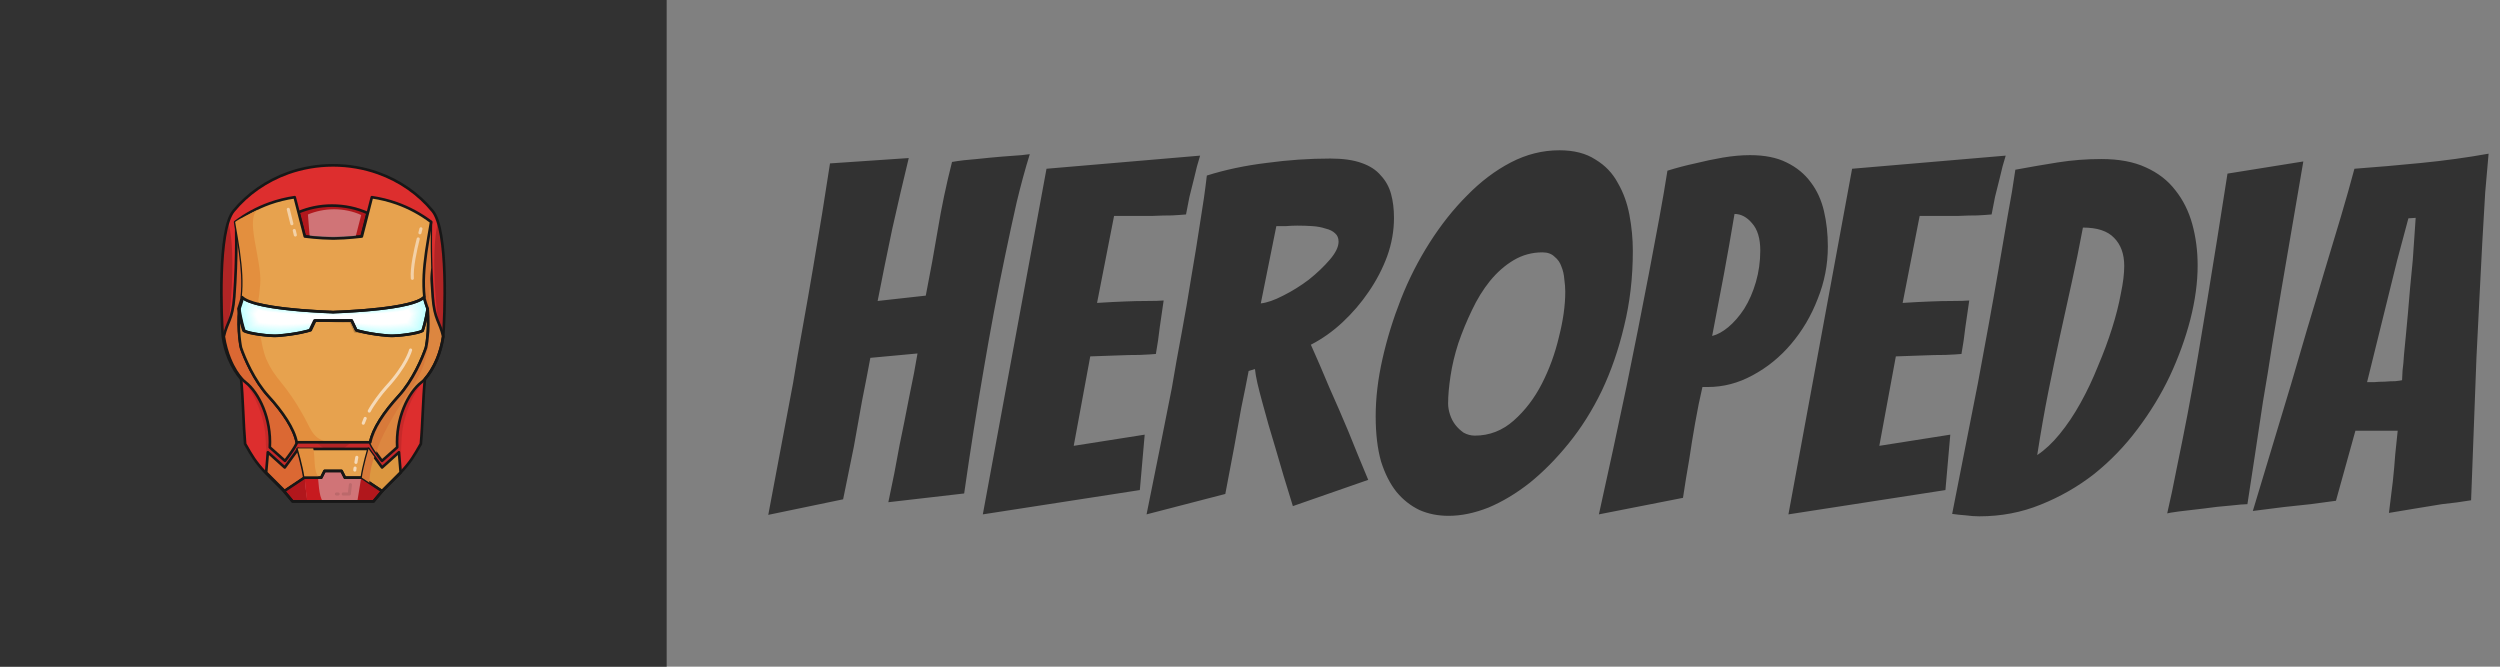 <svg width="180" height="48" viewBox="0 0 180 48" fill="none" xmlns="http://www.w3.org/2000/svg">
<rect x="0" y="0" width="180" height="48" fill="#808080" stroke="none"/>
<g id="logo">
<g id="117-ironman 1">
<path id="iron-man" d="M0 0H48V48H0V0Z" fill="#323232"/>
<g id="Group">
<path id="Vector_2" d="M16.819 15.187C17.822 13.968 19.181 13.018 20.75 12.456C21.753 12.101 22.843 11.904 23.981 11.904C25.118 11.904 26.208 12.101 27.211 12.456C28.781 13.013 30.139 13.968 31.142 15.187C32.299 16.584 32.021 22.862 31.91 24.226C31.829 24.811 31.675 25.349 31.478 25.819C31.474 25.824 31.474 25.834 31.469 25.838C31.219 26.434 30.902 26.928 30.595 27.288C30.456 28.608 30.427 30.619 30.302 31.958C29.817 32.808 29.573 33.245 28.843 34.027L28.531 34.339C28.267 34.603 27.984 34.886 27.686 35.184L27.504 35.366C27.504 35.366 27.489 35.381 27.456 35.424C27.437 35.443 27.422 35.462 27.408 35.482C27.336 35.563 27.221 35.702 27.043 35.918C26.995 35.976 26.942 36.038 26.894 36.101H23.976H21.058C21.009 36.038 20.957 35.981 20.909 35.918C20.731 35.707 20.616 35.568 20.544 35.482C20.529 35.462 20.51 35.443 20.496 35.424C20.462 35.386 20.448 35.366 20.448 35.366L20.265 35.184C19.968 34.886 19.689 34.603 19.421 34.339L19.109 34.027C18.379 33.245 18.134 32.813 17.649 31.958C17.529 30.619 17.496 28.608 17.357 27.288C17.049 26.928 16.733 26.438 16.483 25.838C16.478 25.834 16.478 25.829 16.474 25.819C16.277 25.349 16.123 24.811 16.041 24.226C15.941 22.867 15.662 16.589 16.819 15.187ZM17.534 23.808C17.803 24.01 19.397 24.221 19.968 24.173C21.427 24.053 22.166 23.818 22.31 23.774C22.57 23.218 22.642 23.078 22.642 23.078H23.981H25.32C25.32 23.078 25.392 23.218 25.651 23.774C25.8 23.818 26.534 24.053 27.994 24.173C28.565 24.221 30.158 24.01 30.427 23.808C30.672 23.078 30.792 22.229 30.792 22.229C30.792 22.229 30.638 21.816 30.533 21.394C29.698 22.243 24.926 22.44 24.105 22.464C24.081 22.464 24.062 22.469 24.048 22.469C24.043 22.469 24.043 22.469 24.038 22.469C24 22.474 23.981 22.474 23.981 22.474C23.981 22.474 23.962 22.474 23.923 22.469C23.918 22.469 23.918 22.469 23.913 22.469C23.899 22.469 23.88 22.469 23.856 22.464C23.03 22.435 18.264 22.243 17.429 21.394C17.323 21.811 17.169 22.229 17.169 22.229C17.169 22.229 17.29 23.078 17.534 23.808Z" fill="#DD2E2E"/>
<g id="Group_2">
<path id="Vector_3" d="M17.17 22.248C17.17 22.248 17.29 23.098 17.534 23.827C17.803 24.029 19.397 24.24 19.968 24.192C21.427 24.072 22.166 23.851 22.31 23.803C22.57 23.246 22.642 23.122 22.642 23.122H25.32C25.32 23.122 25.392 23.246 25.651 23.803C25.8 23.846 26.534 24.077 27.994 24.197C28.565 24.245 30.158 24.029 30.427 23.827C30.672 23.098 30.792 22.243 30.792 22.243C30.792 22.243 30.638 21.83 30.533 21.408C29.698 22.258 24.926 22.464 24.106 22.493C24.082 22.493 24.062 22.507 24.048 22.507H24.038C24 22.507 23.981 22.512 23.981 22.512C23.981 22.512 23.962 22.507 23.923 22.507H23.914C23.899 22.507 23.88 22.493 23.856 22.493C23.03 22.464 18.264 22.262 17.429 21.413C17.323 21.84 17.17 22.248 17.17 22.248Z" fill="#B8FFFF" stroke="black" stroke-width="0.111" stroke-miterlimit="10"/>
<path id="Vector_4" d="M17.184 22.253C17.184 22.253 17.304 23.098 17.548 23.823C17.817 24.02 19.406 24.231 19.977 24.183C21.432 24.063 22.171 23.842 22.315 23.799C22.574 23.247 22.646 23.122 22.646 23.122H25.315C25.315 23.122 25.387 23.247 25.646 23.799C25.795 23.842 26.529 24.068 27.984 24.188C28.555 24.236 30.144 24.02 30.412 23.823C30.657 23.098 30.777 22.253 30.777 22.253C30.777 22.253 30.624 21.841 30.518 21.428C29.683 22.268 24.926 22.465 24.105 22.503C24.081 22.503 24.062 22.517 24.048 22.517H24.038C24 22.517 23.98 22.522 23.98 22.522C23.98 22.522 23.961 22.517 23.923 22.517H23.913C23.899 22.517 23.88 22.503 23.856 22.503C23.035 22.465 18.278 22.273 17.443 21.433C17.337 21.85 17.184 22.253 17.184 22.253Z" fill="#B9FFFF"/>
<path id="Vector_5" d="M17.203 22.258C17.203 22.258 17.323 23.093 17.568 23.813C17.837 24.01 19.421 24.221 19.987 24.173C21.442 24.053 22.171 23.837 22.32 23.794C22.579 23.247 22.651 23.122 22.651 23.122H25.315C25.315 23.122 25.387 23.247 25.646 23.794C25.795 23.837 26.525 24.062 27.979 24.178C28.55 24.226 30.134 24.015 30.398 23.818C30.638 23.102 30.763 22.262 30.763 22.262C30.763 22.262 30.61 21.855 30.504 21.442C29.674 22.272 24.926 22.469 24.105 22.507C24.081 22.507 24.062 22.522 24.048 22.522H24.038C24 22.522 23.981 22.522 23.981 22.522C23.981 22.522 23.962 22.522 23.923 22.522H23.913C23.899 22.522 23.88 22.507 23.856 22.507C23.035 22.469 18.293 22.282 17.457 21.447C17.357 21.859 17.203 22.258 17.203 22.258Z" fill="#BAFFFF"/>
<path id="Vector_6" d="M17.218 22.262C17.218 22.262 17.338 23.093 17.578 23.803C17.846 24 19.426 24.206 19.992 24.158C21.442 24.038 22.171 23.822 22.32 23.784C22.579 23.242 22.651 23.117 22.651 23.117H25.306C25.306 23.117 25.378 23.237 25.637 23.784C25.781 23.827 26.515 24.048 27.965 24.168C28.531 24.216 30.11 24.005 30.379 23.808C30.619 23.098 30.739 22.267 30.739 22.267C30.739 22.267 30.586 21.864 30.48 21.456C29.65 22.282 24.917 22.474 24.101 22.512C24.077 22.512 24.058 22.526 24.043 22.526H24.034C23.995 22.526 23.976 22.526 23.976 22.526C23.976 22.526 23.957 22.526 23.918 22.526H23.909C23.894 22.526 23.875 22.512 23.851 22.512C23.035 22.478 18.302 22.286 17.472 21.461C17.371 21.864 17.218 22.262 17.218 22.262Z" fill="#BBFFFF"/>
<path id="Vector_7" d="M17.237 22.267C17.237 22.267 17.357 23.088 17.597 23.794C17.861 23.986 19.44 24.192 20.006 24.144C21.451 24.029 22.181 23.813 22.325 23.77C22.584 23.232 22.651 23.112 22.651 23.112H25.301C25.301 23.112 25.373 23.232 25.627 23.77C25.771 23.813 26.501 24.034 27.946 24.149C28.512 24.197 30.086 23.986 30.355 23.794C30.595 23.088 30.715 22.267 30.715 22.267C30.715 22.267 30.562 21.869 30.456 21.461C29.626 22.277 24.907 22.474 24.091 22.507C24.067 22.507 24.048 22.522 24.034 22.522H24.024C23.986 22.522 23.966 22.522 23.966 22.522C23.966 22.522 23.947 22.522 23.909 22.522H23.899C23.885 22.522 23.866 22.507 23.842 22.507C23.026 22.474 18.307 22.286 17.477 21.466C17.39 21.874 17.237 22.267 17.237 22.267Z" fill="#BCFFFF"/>
<path id="Vector_8" d="M17.256 22.272C17.256 22.272 17.376 23.088 17.616 23.784C17.88 23.976 19.454 24.178 20.016 24.134C21.456 24.019 22.186 23.808 22.33 23.765C22.589 23.232 22.656 23.112 22.656 23.112H25.296C25.296 23.112 25.368 23.232 25.622 23.765C25.766 23.808 26.496 24.024 27.936 24.139C28.502 24.187 30.072 23.981 30.336 23.789C30.576 23.093 30.696 22.277 30.696 22.277C30.696 22.277 30.542 21.883 30.437 21.48C29.611 22.291 24.902 22.483 24.091 22.517C24.067 22.517 24.048 22.531 24.034 22.531H24.024C23.986 22.531 23.966 22.531 23.966 22.531C23.966 22.531 23.947 22.531 23.909 22.531H23.899C23.885 22.531 23.866 22.517 23.842 22.517C23.026 22.483 18.322 22.296 17.496 21.485C17.405 21.883 17.256 22.272 17.256 22.272Z" fill="#BDFFFF"/>
<path id="Vector_9" d="M17.27 22.277C17.27 22.277 17.39 23.083 17.63 23.774C17.894 23.966 19.464 24.168 20.026 24.12C21.466 24.005 22.19 23.794 22.334 23.755C22.589 23.227 22.661 23.107 22.661 23.107H25.296C25.296 23.107 25.368 23.227 25.622 23.755C25.766 23.798 26.491 24.01 27.931 24.125C28.493 24.173 30.062 23.966 30.326 23.774C30.566 23.083 30.686 22.277 30.686 22.277C30.686 22.277 30.533 21.883 30.427 21.49C29.602 22.291 24.907 22.483 24.096 22.517C24.077 22.517 24.053 22.531 24.038 22.531H24.029C23.99 22.531 23.976 22.531 23.976 22.531C23.976 22.531 23.957 22.531 23.923 22.531H23.914C23.899 22.531 23.88 22.517 23.856 22.517C23.045 22.483 18.35 22.301 17.525 21.494C17.424 21.893 17.27 22.277 17.27 22.277Z" fill="#BEFFFF"/>
<path id="Vector_10" d="M17.29 22.282C17.29 22.282 17.41 23.078 17.65 23.765C17.914 23.952 19.478 24.154 20.04 24.106C21.475 23.99 22.2 23.784 22.344 23.741C22.598 23.218 22.67 23.098 22.67 23.098H25.296C25.296 23.098 25.368 23.213 25.622 23.741C25.766 23.784 26.491 23.995 27.926 24.11C28.488 24.158 30.053 23.952 30.317 23.765C30.557 23.078 30.677 22.282 30.677 22.282C30.677 22.282 30.523 21.893 30.418 21.499C29.597 22.296 24.912 22.483 24.101 22.517C24.082 22.517 24.058 22.531 24.043 22.531H24.034C23.995 22.531 23.981 22.531 23.981 22.531C23.981 22.531 23.962 22.531 23.928 22.531H23.918C23.904 22.531 23.885 22.517 23.861 22.517C23.05 22.483 18.37 22.301 17.544 21.504C17.438 21.902 17.29 22.282 17.29 22.282Z" fill="#BFFFFF"/>
<path id="Vector_11" d="M17.304 22.291C17.304 22.291 17.424 23.083 17.659 23.76C17.923 23.947 19.483 24.144 20.045 24.101C21.475 23.986 22.195 23.784 22.339 23.741C22.594 23.222 22.666 23.107 22.666 23.107H25.286C25.286 23.107 25.358 23.222 25.613 23.741C25.757 23.779 26.482 23.99 27.907 24.106C28.469 24.149 30.029 23.952 30.293 23.765C30.533 23.088 30.648 22.296 30.648 22.296C30.648 22.296 30.494 21.912 30.394 21.523C29.573 22.31 24.902 22.498 24.096 22.531C24.077 22.531 24.053 22.546 24.038 22.546H24.029C23.99 22.546 23.976 22.546 23.976 22.546C23.976 22.546 23.957 22.546 23.923 22.546H23.914C23.899 22.546 23.88 22.531 23.856 22.531C23.05 22.498 18.379 22.315 17.558 21.528C17.458 21.912 17.304 22.291 17.304 22.291Z" fill="#C0FFFF"/>
<path id="Vector_12" d="M17.323 22.296C17.323 22.296 17.443 23.078 17.678 23.75C17.942 23.933 19.498 24.13 20.054 24.086C21.48 23.976 22.2 23.77 22.344 23.731C22.598 23.218 22.67 23.102 22.67 23.102H25.286C25.286 23.102 25.358 23.218 25.613 23.731C25.757 23.77 26.477 23.981 27.902 24.091C28.459 24.134 30.019 23.938 30.278 23.75C30.518 23.078 30.634 22.296 30.634 22.296C30.634 22.296 30.485 21.917 30.379 21.528C29.563 22.306 24.902 22.493 24.096 22.526C24.077 22.526 24.053 22.541 24.038 22.541H24.029C23.99 22.541 23.976 22.541 23.976 22.541C23.976 22.541 23.957 22.541 23.923 22.541H23.914C23.899 22.541 23.88 22.526 23.856 22.526C23.05 22.493 18.389 22.315 17.573 21.533C17.472 21.922 17.323 22.296 17.323 22.296Z" fill="#C1FFFF"/>
<path id="Vector_13" d="M17.338 22.301C17.338 22.301 17.458 23.078 17.693 23.741C17.957 23.923 19.507 24.12 20.064 24.072C21.485 23.962 22.205 23.76 22.349 23.722C22.603 23.213 22.67 23.098 22.67 23.098H25.277C25.277 23.098 25.349 23.213 25.598 23.722C25.742 23.76 26.462 23.966 27.883 24.082C28.44 24.125 29.99 23.928 30.254 23.746C30.49 23.078 30.61 22.306 30.61 22.306C30.61 22.306 30.461 21.926 30.355 21.547C29.539 22.32 24.893 22.502 24.086 22.536C24.067 22.536 24.043 22.55 24.029 22.55H24.019C23.981 22.55 23.966 22.55 23.966 22.55C23.966 22.55 23.947 22.55 23.914 22.55H23.904C23.89 22.55 23.87 22.536 23.846 22.536C23.045 22.502 18.394 22.325 17.578 21.552C17.491 21.926 17.338 22.301 17.338 22.301Z" fill="#C2FFFF"/>
<path id="Vector_14" d="M17.357 22.306C17.357 22.306 17.477 23.074 17.712 23.731C17.971 23.914 19.522 24.106 20.078 24.062C21.499 23.952 22.214 23.755 22.358 23.712C22.613 23.208 22.68 23.098 22.68 23.098H25.282C25.282 23.098 25.354 23.213 25.603 23.712C25.747 23.75 26.462 23.957 27.883 24.067C28.44 24.11 29.986 23.918 30.25 23.736C30.485 23.078 30.605 22.306 30.605 22.306C30.605 22.306 30.456 21.931 30.35 21.552C29.534 22.315 24.902 22.498 24.101 22.531C24.082 22.531 24.058 22.546 24.043 22.546H24.034C23.995 22.546 23.981 22.546 23.981 22.546C23.981 22.546 23.962 22.546 23.928 22.546H23.918C23.904 22.546 23.885 22.531 23.861 22.531C23.059 22.498 18.422 22.325 17.611 21.557C17.506 21.936 17.357 22.306 17.357 22.306Z" fill="#C3FFFF"/>
<path id="Vector_15" d="M17.376 22.31C17.376 22.31 17.496 23.069 17.731 23.722C17.99 23.899 19.536 24.091 20.093 24.048C21.509 23.938 22.224 23.741 22.368 23.702C22.622 23.203 22.69 23.093 22.69 23.093H25.286C25.286 23.093 25.358 23.203 25.608 23.702C25.752 23.741 26.467 23.942 27.883 24.053C28.44 24.096 29.981 23.904 30.245 23.726C30.48 23.074 30.6 22.31 30.6 22.31C30.6 22.31 30.451 21.941 30.346 21.566C29.534 22.325 24.912 22.502 24.11 22.536C24.091 22.536 24.067 22.55 24.053 22.55H24.043C24.005 22.55 23.99 22.55 23.99 22.55C23.99 22.55 23.971 22.55 23.938 22.55H23.928C23.914 22.55 23.894 22.536 23.87 22.536C23.069 22.502 18.446 22.33 17.635 21.571C17.525 21.946 17.376 22.31 17.376 22.31Z" fill="#C4FFFF"/>
<path id="Vector_16" d="M17.39 22.315C17.39 22.315 17.51 23.069 17.746 23.712C18.005 23.89 19.546 24.077 20.098 24.034C21.509 23.928 22.224 23.731 22.363 23.693C22.613 23.198 22.685 23.088 22.685 23.088H25.272C25.272 23.088 25.339 23.198 25.594 23.693C25.738 23.731 26.448 23.933 27.859 24.038C28.411 24.082 29.952 23.89 30.211 23.712C30.446 23.069 30.566 22.31 30.566 22.31C30.566 22.31 30.418 21.946 30.312 21.571C29.501 22.32 24.893 22.498 24.096 22.531C24.077 22.531 24.053 22.546 24.038 22.546H24.029C23.99 22.546 23.976 22.546 23.976 22.546C23.976 22.546 23.957 22.546 23.923 22.546H23.914C23.899 22.546 23.88 22.531 23.856 22.531C23.059 22.498 18.446 22.33 17.64 21.576C17.539 21.955 17.39 22.315 17.39 22.315Z" fill="#C5FFFF"/>
<path id="Vector_17" d="M17.41 22.32C17.41 22.32 17.525 23.064 17.76 23.702C18.019 23.88 19.555 24.062 20.107 24.024C21.514 23.918 22.229 23.722 22.368 23.683C22.618 23.194 22.69 23.083 22.69 23.083H25.272C25.272 23.083 25.339 23.194 25.594 23.683C25.738 23.722 26.448 23.918 27.854 24.029C28.406 24.072 29.942 23.88 30.202 23.707C30.437 23.069 30.552 22.32 30.552 22.32C30.552 22.32 30.403 21.955 30.298 21.59C29.491 22.334 24.893 22.507 24.096 22.541C24.077 22.541 24.053 22.555 24.043 22.555H24.034C23.995 22.555 23.981 22.555 23.981 22.555C23.981 22.555 23.962 22.555 23.928 22.555H23.918C23.904 22.555 23.885 22.541 23.866 22.541C23.069 22.507 18.47 22.339 17.664 21.595C17.558 21.965 17.41 22.32 17.41 22.32Z" fill="#C6FFFF"/>
<path id="Vector_18" d="M17.424 22.325C17.424 22.325 17.539 23.064 17.774 23.698C18.034 23.87 19.565 24.058 20.117 24.014C21.523 23.909 22.229 23.717 22.373 23.678C22.622 23.194 22.694 23.088 22.694 23.088H25.267C25.267 23.088 25.334 23.198 25.589 23.678C25.733 23.717 26.438 23.914 27.845 24.019C28.397 24.062 29.928 23.875 30.187 23.702C30.422 23.069 30.538 22.33 30.538 22.33C30.538 22.33 30.389 21.97 30.288 21.605C29.482 22.339 24.898 22.512 24.101 22.546C24.082 22.546 24.058 22.56 24.048 22.56H24.038C24 22.56 23.986 22.56 23.986 22.56C23.986 22.56 23.966 22.56 23.933 22.56H23.923C23.909 22.56 23.89 22.546 23.87 22.546C23.078 22.512 18.49 22.344 17.683 21.61C17.573 21.974 17.424 22.325 17.424 22.325Z" fill="#C7FFFF"/>
<path id="Vector_19" d="M17.443 22.33C17.443 22.33 17.558 23.059 17.794 23.688C18.053 23.861 19.579 24.043 20.126 24C21.528 23.894 22.234 23.707 22.378 23.669C22.627 23.189 22.694 23.083 22.694 23.083H25.262C25.262 23.083 25.33 23.189 25.579 23.669C25.718 23.707 26.429 23.899 27.83 24.005C28.378 24.048 29.909 23.861 30.163 23.688C30.398 23.064 30.514 22.33 30.514 22.33C30.514 22.33 30.365 21.974 30.264 21.614C29.462 22.344 24.888 22.512 24.096 22.546C24.077 22.546 24.053 22.56 24.043 22.56H24.034C23.995 22.56 23.981 22.56 23.981 22.56C23.981 22.56 23.962 22.56 23.928 22.56H23.918C23.904 22.56 23.885 22.546 23.866 22.546C23.074 22.512 18.499 22.349 17.698 21.619C17.592 21.984 17.443 22.33 17.443 22.33Z" fill="#C8FFFF"/>
<path id="Vector_20" d="M17.458 22.334C17.458 22.334 17.573 23.059 17.808 23.678C18.067 23.846 19.589 24.029 20.136 23.99C21.533 23.885 22.238 23.698 22.378 23.664C22.627 23.189 22.694 23.083 22.694 23.083H25.258C25.258 23.083 25.325 23.189 25.574 23.664C25.714 23.702 26.419 23.894 27.816 23.995C28.363 24.038 29.89 23.851 30.144 23.683C30.379 23.064 30.494 22.339 30.494 22.339C30.494 22.339 30.346 21.989 30.245 21.634C29.443 22.354 24.878 22.522 24.091 22.555C24.072 22.555 24.053 22.57 24.038 22.57H24.029C23.99 22.57 23.976 22.57 23.976 22.57C23.976 22.57 23.957 22.57 23.923 22.57H23.914C23.899 22.57 23.88 22.555 23.861 22.555C23.074 22.522 18.509 22.358 17.707 21.638C17.606 21.989 17.458 22.334 17.458 22.334Z" fill="#C9FFFF"/>
<path id="Vector_21" d="M17.477 22.344C17.477 22.344 17.592 23.059 17.827 23.674C18.082 23.842 19.603 24.019 20.15 23.981C21.542 23.88 22.248 23.693 22.387 23.654C22.637 23.184 22.704 23.078 22.704 23.078H25.258C25.258 23.078 25.325 23.184 25.574 23.654C25.714 23.693 26.419 23.88 27.811 23.986C28.358 24.029 29.875 23.846 30.134 23.678C30.365 23.064 30.485 22.349 30.485 22.349C30.485 22.349 30.336 21.998 30.235 21.648C29.438 22.358 24.883 22.526 24.096 22.56C24.077 22.56 24.058 22.574 24.043 22.574H24.034C24 22.574 23.981 22.574 23.981 22.574C23.981 22.574 23.962 22.574 23.928 22.574H23.918C23.904 22.574 23.885 22.56 23.866 22.56C23.078 22.531 18.528 22.368 17.726 21.653C17.626 21.998 17.477 22.344 17.477 22.344Z" fill="#CAFFFF"/>
<path id="Vector_22" d="M17.496 22.349C17.496 22.349 17.611 23.054 17.842 23.664C18.096 23.832 19.613 24.01 20.16 23.966C21.552 23.866 22.253 23.683 22.392 23.645C22.642 23.179 22.709 23.078 22.709 23.078H25.258C25.258 23.078 25.325 23.184 25.574 23.645C25.714 23.683 26.414 23.87 27.806 23.971C28.349 24.01 29.866 23.832 30.125 23.664C30.355 23.059 30.47 22.349 30.47 22.349C30.47 22.349 30.322 22.003 30.221 21.658C29.424 22.363 24.883 22.526 24.101 22.56C24.082 22.56 24.062 22.574 24.048 22.574H24.038C24.005 22.574 23.986 22.574 23.986 22.574C23.986 22.574 23.966 22.574 23.933 22.574H23.923C23.909 22.574 23.89 22.56 23.87 22.56C23.083 22.531 18.547 22.368 17.75 21.662C17.64 22.008 17.496 22.349 17.496 22.349Z" fill="#CBFFFF"/>
<path id="Vector_23" d="M17.51 22.354C17.51 22.354 17.626 23.054 17.856 23.654C18.11 23.818 19.622 23.995 20.165 23.957C21.552 23.856 22.253 23.674 22.392 23.64C22.637 23.179 22.709 23.078 22.709 23.078H25.248C25.248 23.078 25.315 23.179 25.565 23.64C25.704 23.678 26.405 23.861 27.792 23.962C28.334 24 29.846 23.822 30.101 23.659C30.331 23.059 30.446 22.358 30.446 22.358C30.446 22.358 30.298 22.018 30.197 21.672C29.4 22.368 24.874 22.531 24.091 22.565C24.072 22.565 24.053 22.579 24.038 22.579H24.029C23.995 22.579 23.976 22.579 23.976 22.579C23.976 22.579 23.957 22.579 23.923 22.579H23.914C23.899 22.579 23.88 22.565 23.861 22.565C23.078 22.536 18.552 22.378 17.755 21.677C17.659 22.018 17.51 22.354 17.51 22.354Z" fill="#CCFFFF"/>
<path id="Vector_24" d="M17.53 22.358C17.53 22.358 17.645 23.05 17.875 23.645C18.13 23.808 19.637 23.981 20.179 23.942C21.562 23.842 22.258 23.664 22.397 23.626C22.642 23.17 22.714 23.069 22.714 23.069H25.248C25.248 23.069 25.315 23.17 25.565 23.626C25.704 23.659 26.4 23.846 27.782 23.947C28.325 23.986 29.832 23.813 30.086 23.65C30.317 23.054 30.432 22.363 30.432 22.363C30.432 22.363 30.288 22.027 30.182 21.686C29.39 22.378 24.874 22.541 24.096 22.57C24.077 22.57 24.058 22.584 24.043 22.584H24.034C24 22.584 23.981 22.584 23.981 22.584C23.981 22.584 23.962 22.584 23.928 22.584H23.918C23.904 22.584 23.885 22.57 23.866 22.57C23.083 22.541 18.571 22.382 17.779 21.691C17.674 22.027 17.53 22.358 17.53 22.358Z" fill="#CDFFFF"/>
<path id="Vector_25" d="M17.544 22.363C17.544 22.363 17.659 23.05 17.89 23.635C18.144 23.798 19.646 23.966 20.189 23.928C21.566 23.832 22.262 23.654 22.402 23.616C22.646 23.165 22.714 23.064 22.714 23.064H25.243C25.243 23.064 25.31 23.165 25.555 23.616C25.694 23.65 26.39 23.832 27.768 23.933C28.31 23.971 29.813 23.798 30.067 23.635C30.298 23.05 30.413 22.363 30.413 22.363C30.413 22.363 30.269 22.032 30.168 21.691C29.376 22.373 24.874 22.536 24.096 22.565C24.077 22.565 24.058 22.579 24.043 22.579H24.034C24 22.579 23.981 22.579 23.981 22.579C23.981 22.579 23.962 22.579 23.928 22.579H23.918C23.904 22.579 23.885 22.57 23.866 22.565C23.088 22.536 18.586 22.378 17.794 21.696C17.693 22.037 17.544 22.363 17.544 22.363Z" fill="#CEFFFF"/>
<path id="Vector_26" d="M17.563 22.368C17.563 22.368 17.678 23.045 17.909 23.626C18.163 23.784 19.661 23.957 20.198 23.914C21.571 23.818 22.267 23.64 22.406 23.606C22.651 23.16 22.718 23.064 22.718 23.064H25.238C25.238 23.064 25.306 23.165 25.55 23.606C25.69 23.64 26.386 23.822 27.758 23.918C28.296 23.957 29.798 23.784 30.048 23.626C30.278 23.045 30.394 22.368 30.394 22.368C30.394 22.368 30.25 22.037 30.149 21.706C29.362 22.382 24.869 22.541 24.091 22.57C24.072 22.57 24.053 22.584 24.038 22.584H24.029C23.995 22.584 23.976 22.584 23.976 22.584C23.976 22.584 23.957 22.584 23.923 22.584H23.914C23.899 22.584 23.88 22.574 23.861 22.57C23.083 22.541 18.595 22.387 17.803 21.71C17.707 22.046 17.563 22.368 17.563 22.368Z" fill="#CFFFFF"/>
<path id="Vector_27" d="M17.582 22.373C17.582 22.373 17.698 23.045 17.923 23.616C18.178 23.774 19.67 23.942 20.208 23.904C21.581 23.808 22.272 23.635 22.411 23.602C22.656 23.165 22.723 23.064 22.723 23.064H25.238C25.238 23.064 25.306 23.165 25.55 23.602C25.69 23.635 26.381 23.813 27.754 23.909C28.291 23.947 29.789 23.779 30.038 23.621C30.269 23.045 30.379 22.378 30.379 22.378C30.379 22.378 30.235 22.051 30.134 21.72C29.347 22.387 24.869 22.546 24.096 22.574C24.077 22.574 24.058 22.589 24.043 22.589H24.034C24 22.589 23.981 22.589 23.981 22.589C23.981 22.589 23.962 22.589 23.928 22.589H23.918C23.904 22.589 23.885 22.579 23.866 22.574C23.093 22.546 18.614 22.392 17.827 21.725C17.726 22.056 17.582 22.373 17.582 22.373Z" fill="#D0FFFF"/>
<path id="Vector_28" d="M17.597 22.378C17.597 22.378 17.712 23.04 17.938 23.606C18.187 23.765 19.68 23.928 20.218 23.89C21.586 23.794 22.277 23.621 22.416 23.587C22.661 23.155 22.728 23.054 22.728 23.054H25.234C25.234 23.054 25.301 23.15 25.546 23.587C25.685 23.621 26.376 23.798 27.744 23.894C28.282 23.933 29.77 23.765 30.024 23.606C30.25 23.04 30.365 22.378 30.365 22.378C30.365 22.378 30.221 22.056 30.12 21.73C29.338 22.387 24.869 22.546 24.096 22.574C24.077 22.574 24.058 22.584 24.043 22.584H24.034C24 22.584 23.981 22.584 23.981 22.584C23.981 22.584 23.962 22.584 23.928 22.584H23.918C23.904 22.584 23.885 22.574 23.866 22.57C23.093 22.541 18.624 22.392 17.842 21.73C17.741 22.061 17.597 22.378 17.597 22.378Z" fill="#D1FFFF"/>
<path id="Vector_29" d="M17.616 22.382C17.616 22.382 17.731 23.035 17.957 23.597C18.206 23.75 19.694 23.914 20.232 23.875C21.595 23.784 22.286 23.611 22.421 23.578C22.666 23.15 22.733 23.054 22.733 23.054H25.234C25.234 23.054 25.301 23.15 25.546 23.578C25.685 23.611 26.371 23.784 27.734 23.88C28.267 23.918 29.755 23.75 30.01 23.597C30.235 23.035 30.35 22.378 30.35 22.378C30.35 22.378 30.206 22.061 30.106 21.734C29.323 22.387 24.869 22.541 24.096 22.57C24.077 22.57 24.058 22.579 24.043 22.579H24.034C24 22.579 23.981 22.579 23.981 22.579C23.981 22.579 23.962 22.579 23.928 22.579H23.918C23.904 22.579 23.885 22.57 23.866 22.565C23.093 22.536 18.638 22.387 17.856 21.734C17.76 22.07 17.616 22.382 17.616 22.382Z" fill="#D2FFFF"/>
<path id="Vector_30" d="M17.63 22.387C17.63 22.387 17.746 23.035 17.971 23.587C18.221 23.741 19.704 23.899 20.237 23.866C21.595 23.774 22.286 23.606 22.421 23.573C22.666 23.15 22.728 23.054 22.728 23.054H25.224C25.224 23.054 25.291 23.15 25.531 23.573C25.67 23.606 26.357 23.779 27.715 23.87C28.248 23.909 29.731 23.746 29.981 23.592C30.206 23.035 30.322 22.387 30.322 22.387C30.322 22.387 30.178 22.07 30.077 21.754C29.299 22.397 24.854 22.55 24.086 22.579C24.067 22.579 24.048 22.589 24.034 22.589H24.024C23.99 22.589 23.971 22.589 23.971 22.589C23.971 22.589 23.952 22.589 23.918 22.589H23.909C23.894 22.589 23.875 22.579 23.856 22.574C23.088 22.546 18.643 22.402 17.866 21.754C17.774 22.08 17.63 22.387 17.63 22.387Z" fill="#D3FFFF"/>
<path id="Vector_31" d="M17.65 22.397C17.65 22.397 17.765 23.035 17.99 23.582C18.24 23.731 19.718 23.894 20.251 23.856C21.61 23.765 22.291 23.597 22.43 23.563C22.67 23.146 22.738 23.05 22.738 23.05H25.224C25.224 23.05 25.291 23.146 25.531 23.563C25.666 23.597 26.352 23.765 27.71 23.856C28.243 23.894 29.722 23.731 29.971 23.578C30.197 23.03 30.312 22.387 30.312 22.387C30.312 22.387 30.168 22.075 30.067 21.763C29.29 22.402 24.859 22.55 24.091 22.579C24.072 22.579 24.053 22.589 24.038 22.589H24.029C23.995 22.589 23.976 22.589 23.976 22.589C23.976 22.589 23.957 22.589 23.923 22.589H23.914C23.899 22.589 23.88 22.579 23.861 22.579C23.093 22.55 18.662 22.406 17.885 21.768C17.794 22.09 17.65 22.397 17.65 22.397Z" fill="#D4FFFF"/>
<path id="Vector_32" d="M17.664 22.402C17.664 22.402 17.774 23.035 18 23.573C18.25 23.722 19.723 23.88 20.256 23.842C21.61 23.75 22.291 23.587 22.43 23.554C22.67 23.141 22.738 23.045 22.738 23.045H25.219C25.219 23.045 25.286 23.136 25.526 23.554C25.661 23.587 26.347 23.755 27.701 23.846C28.229 23.885 29.707 23.722 29.957 23.573C30.182 23.03 30.293 22.397 30.293 22.397C30.293 22.397 30.149 22.09 30.048 21.778C29.27 22.406 24.854 22.555 24.091 22.584C24.072 22.584 24.053 22.594 24.038 22.594H24.029C23.995 22.594 23.976 22.594 23.976 22.594C23.976 22.594 23.957 22.594 23.923 22.594H23.914C23.899 22.594 23.88 22.584 23.861 22.584C23.098 22.555 18.677 22.411 17.904 21.782C17.808 22.099 17.664 22.402 17.664 22.402Z" fill="#D5FFFF"/>
<path id="Vector_33" d="M17.683 22.406C17.683 22.406 17.794 23.03 18.019 23.568C18.269 23.717 19.738 23.87 20.266 23.837C21.614 23.746 22.296 23.587 22.43 23.554C22.67 23.146 22.738 23.054 22.738 23.054H25.21C25.21 23.054 25.277 23.146 25.517 23.554C25.651 23.587 26.333 23.75 27.682 23.842C28.21 23.875 29.683 23.717 29.928 23.573C30.154 23.04 30.264 22.411 30.264 22.411C30.264 22.411 30.12 22.109 30.024 21.802C29.251 22.426 24.845 22.57 24.082 22.598C24.062 22.598 24.043 22.608 24.029 22.608H24.019C23.986 22.608 23.966 22.608 23.966 22.608C23.966 22.608 23.947 22.608 23.914 22.608H23.904C23.89 22.608 23.87 22.598 23.851 22.598C23.088 22.57 18.682 22.43 17.909 21.806C17.827 22.109 17.683 22.406 17.683 22.406Z" fill="#D6FFFF"/>
<path id="Vector_34" d="M17.702 22.411C17.702 22.411 17.813 23.026 18.038 23.558C18.288 23.702 19.752 23.856 20.28 23.822C21.624 23.736 22.306 23.573 22.44 23.544C22.68 23.141 22.747 23.05 22.747 23.05H25.214C25.214 23.05 25.282 23.141 25.522 23.544C25.656 23.578 26.338 23.741 27.682 23.827C28.21 23.861 29.678 23.707 29.923 23.558C30.149 23.03 30.259 22.411 30.259 22.411C30.259 22.411 30.115 22.109 30.019 21.806C29.246 22.421 24.854 22.565 24.091 22.594C24.072 22.594 24.053 22.603 24.038 22.603H24.029C23.995 22.603 23.976 22.603 23.976 22.603C23.976 22.603 23.957 22.603 23.923 22.603H23.914C23.899 22.603 23.88 22.594 23.861 22.594C23.102 22.565 18.706 22.426 17.933 21.811C17.842 22.118 17.702 22.411 17.702 22.411Z" fill="#D7FFFF"/>
<path id="Vector_35" d="M17.717 22.416C17.717 22.416 17.827 23.026 18.053 23.549C18.298 23.693 19.762 23.846 20.29 23.808C21.634 23.722 22.31 23.563 22.445 23.53C22.685 23.131 22.752 23.04 22.752 23.04H25.214C25.214 23.04 25.282 23.131 25.522 23.53C25.656 23.563 26.333 23.722 27.677 23.813C28.2 23.846 29.664 23.693 29.914 23.549C30.139 23.026 30.25 22.416 30.25 22.416C30.25 22.416 30.106 22.118 30.01 21.821C29.242 22.426 24.859 22.57 24.101 22.598C24.082 22.598 24.062 22.608 24.048 22.608H24.038C24.005 22.608 23.986 22.608 23.986 22.608C23.986 22.608 23.971 22.608 23.933 22.608H23.923C23.909 22.608 23.89 22.598 23.87 22.598C23.112 22.574 18.73 22.435 17.962 21.826C17.861 22.123 17.717 22.416 17.717 22.416Z" fill="#D8FFFF"/>
<path id="Vector_36" d="M17.736 22.421C17.736 22.421 17.846 23.021 18.072 23.539C18.317 23.683 19.776 23.832 20.304 23.798C21.643 23.712 22.32 23.558 22.454 23.525C22.694 23.131 22.757 23.04 22.757 23.04H25.21C25.21 23.04 25.277 23.126 25.512 23.525C25.646 23.554 26.323 23.717 27.662 23.803C28.186 23.837 29.645 23.683 29.894 23.544C30.115 23.03 30.23 22.426 30.23 22.426C30.23 22.426 30.086 22.133 29.99 21.835C29.222 22.435 24.854 22.574 24.096 22.603C24.077 22.603 24.058 22.613 24.043 22.613H24.034C24 22.613 23.981 22.613 23.981 22.613C23.981 22.613 23.966 22.613 23.928 22.613H23.918C23.904 22.613 23.885 22.603 23.866 22.603C23.112 22.579 18.739 22.44 17.971 21.84C17.875 22.133 17.736 22.421 17.736 22.421Z" fill="#D9FFFF"/>
<path id="Vector_37" d="M17.75 22.426C17.75 22.426 17.861 23.021 18.086 23.53C18.331 23.669 19.786 23.818 20.309 23.784C21.643 23.698 22.315 23.544 22.45 23.515C22.69 23.126 22.752 23.04 22.752 23.04H25.2C25.2 23.04 25.267 23.126 25.502 23.515C25.637 23.544 26.309 23.702 27.643 23.789C28.166 23.822 29.621 23.674 29.866 23.534C30.086 23.026 30.202 22.43 30.202 22.43C30.202 22.43 30.062 22.142 29.962 21.85C29.198 22.44 24.84 22.579 24.086 22.608C24.067 22.608 24.048 22.618 24.034 22.618H24.024C23.99 22.618 23.971 22.618 23.971 22.618C23.971 22.618 23.957 22.618 23.918 22.618H23.909C23.894 22.618 23.875 22.608 23.856 22.608C23.102 22.584 18.744 22.445 17.981 21.854C17.894 22.142 17.75 22.426 17.75 22.426Z" fill="#DAFFFF"/>
<path id="Vector_38" d="M17.77 22.43C17.77 22.43 17.88 23.016 18.101 23.52C18.346 23.659 19.8 23.803 20.318 23.77C21.648 23.688 22.32 23.534 22.454 23.501C22.69 23.117 22.757 23.03 22.757 23.03H25.2C25.2 23.03 25.267 23.117 25.502 23.501C25.637 23.53 26.309 23.688 27.638 23.77C28.162 23.803 29.611 23.654 29.856 23.515C30.077 23.011 30.187 22.426 30.187 22.426C30.187 22.426 30.048 22.142 29.947 21.85C29.184 22.435 24.84 22.57 24.086 22.598C24.067 22.598 24.048 22.608 24.034 22.608H24.024C23.99 22.608 23.971 22.608 23.971 22.608C23.971 22.608 23.957 22.608 23.918 22.608H23.909C23.894 22.608 23.875 22.598 23.856 22.598C23.102 22.574 18.758 22.44 17.995 21.854C17.909 22.152 17.77 22.43 17.77 22.43Z" fill="#DBFFFF"/>
<path id="Vector_39" d="M17.784 22.435C17.784 22.435 17.894 23.016 18.115 23.51C18.36 23.645 19.81 23.794 20.328 23.76C21.653 23.678 22.325 23.525 22.459 23.496C22.694 23.117 22.762 23.03 22.762 23.03H25.195C25.195 23.03 25.262 23.117 25.498 23.496C25.632 23.525 26.304 23.678 27.629 23.765C28.147 23.798 29.597 23.65 29.842 23.515C30.062 23.021 30.173 22.44 30.173 22.44C30.173 22.44 30.034 22.157 29.933 21.874C29.17 22.45 24.835 22.584 24.086 22.613C24.067 22.613 24.048 22.622 24.034 22.622H24.024C23.99 22.622 23.971 22.622 23.971 22.622C23.971 22.622 23.957 22.622 23.918 22.622H23.909C23.894 22.622 23.875 22.613 23.856 22.613C23.107 22.589 18.773 22.454 18.01 21.878C17.928 22.162 17.784 22.435 17.784 22.435Z" fill="#DBFFFF"/>
<path id="Vector_40" d="M17.803 22.445C17.803 22.445 17.914 23.016 18.134 23.506C18.379 23.64 19.824 23.784 20.342 23.75C21.667 23.669 22.334 23.52 22.469 23.491C22.704 23.117 22.771 23.03 22.771 23.03H25.2C25.2 23.03 25.267 23.117 25.502 23.491C25.637 23.52 26.304 23.674 27.629 23.755C28.147 23.789 29.592 23.645 29.837 23.51C30.058 23.021 30.168 22.45 30.168 22.45C30.168 22.45 30.029 22.171 29.933 21.888C29.174 22.459 24.85 22.589 24.106 22.618C24.086 22.618 24.067 22.627 24.053 22.627H24.043C24.01 22.627 23.99 22.627 23.99 22.627C23.99 22.627 23.976 22.627 23.938 22.627H23.928C23.914 22.627 23.894 22.618 23.875 22.618C23.126 22.594 18.806 22.464 18.048 21.893C17.942 22.171 17.803 22.445 17.803 22.445Z" fill="#DCFFFF"/>
<path id="Vector_41" d="M17.822 22.45C17.822 22.45 17.933 23.011 18.154 23.496C18.398 23.63 19.838 23.77 20.352 23.736C21.672 23.654 22.339 23.51 22.474 23.482C22.709 23.112 22.776 23.03 22.776 23.03H25.195C25.195 23.03 25.262 23.112 25.498 23.482C25.632 23.51 26.299 23.659 27.619 23.741C28.138 23.774 29.578 23.63 29.818 23.496C30.038 23.011 30.149 22.45 30.149 22.45C30.149 22.45 30.01 22.176 29.914 21.898C29.155 22.459 24.845 22.594 24.101 22.618C24.082 22.618 24.062 22.627 24.048 22.627H24.038C24.005 22.627 23.986 22.627 23.986 22.627C23.986 22.627 23.971 22.627 23.933 22.627H23.923C23.909 22.627 23.89 22.618 23.87 22.618C23.126 22.594 18.816 22.464 18.058 21.902C17.962 22.181 17.822 22.45 17.822 22.45Z" fill="#DDFFFF"/>
<path id="Vector_42" d="M17.837 22.454C17.837 22.454 17.947 23.011 18.168 23.486C18.408 23.616 19.848 23.755 20.362 23.726C21.677 23.645 22.344 23.501 22.474 23.472C22.709 23.107 22.771 23.026 22.771 23.026H25.186C25.186 23.026 25.248 23.107 25.483 23.472C25.618 23.501 26.28 23.65 27.595 23.726C28.109 23.76 29.544 23.616 29.789 23.486C30.01 23.011 30.12 22.454 30.12 22.454C30.12 22.454 29.981 22.186 29.885 21.912C29.131 22.464 24.83 22.598 24.086 22.622C24.067 22.622 24.048 22.632 24.034 22.632H24.024C23.99 22.632 23.971 22.632 23.971 22.632C23.971 22.632 23.957 22.632 23.918 22.632H23.909C23.894 22.632 23.875 22.622 23.856 22.622C23.112 22.598 18.816 22.474 18.058 21.917C17.976 22.186 17.837 22.454 17.837 22.454Z" fill="#DEFFFF"/>
<path id="Vector_43" d="M17.856 22.459C17.856 22.459 17.966 23.006 18.182 23.477C18.422 23.606 19.858 23.746 20.371 23.712C21.682 23.635 22.349 23.491 22.478 23.462C22.714 23.102 22.776 23.021 22.776 23.021H25.181C25.181 23.021 25.243 23.102 25.478 23.462C25.613 23.491 26.275 23.635 27.586 23.717C28.099 23.75 29.53 23.611 29.774 23.482C29.995 23.011 30.101 22.464 30.101 22.464C30.101 22.464 29.962 22.195 29.866 21.926C29.112 22.474 24.826 22.603 24.086 22.627C24.067 22.627 24.048 22.637 24.034 22.637H24.024C23.99 22.637 23.976 22.637 23.976 22.637C23.976 22.637 23.962 22.637 23.928 22.637H23.918C23.904 22.637 23.885 22.627 23.866 22.627C23.126 22.603 18.84 22.478 18.086 21.931C17.995 22.195 17.856 22.459 17.856 22.459Z" fill="#DFFFFF"/>
<path id="Vector_44" d="M17.87 22.464C17.87 22.464 17.981 23.006 18.197 23.467C18.437 23.597 19.867 23.731 20.376 23.698C21.686 23.621 22.344 23.482 22.478 23.453C22.714 23.098 22.776 23.021 22.776 23.021H25.176C25.176 23.021 25.238 23.102 25.474 23.453C25.603 23.482 26.266 23.626 27.576 23.702C28.09 23.731 29.515 23.597 29.755 23.467C29.971 23.002 30.082 22.459 30.082 22.459C30.082 22.459 29.942 22.195 29.846 21.931C29.098 22.469 24.821 22.598 24.082 22.622C24.062 22.622 24.043 22.632 24.029 22.632H24.019C23.986 22.632 23.971 22.632 23.971 22.632C23.971 22.632 23.957 22.632 23.923 22.632H23.914C23.899 22.632 23.88 22.622 23.861 22.622C23.122 22.598 18.845 22.474 18.096 21.936C18.01 22.205 17.87 22.464 17.87 22.464Z" fill="#E0FFFF"/>
<path id="Vector_45" d="M17.89 22.469C17.89 22.469 18 23.002 18.216 23.458C18.456 23.582 19.882 23.717 20.39 23.688C21.696 23.611 22.354 23.472 22.488 23.448C22.718 23.098 22.786 23.021 22.786 23.021H25.176C25.176 23.021 25.238 23.098 25.474 23.448C25.603 23.477 26.266 23.616 27.571 23.693C28.08 23.722 29.506 23.587 29.746 23.462C29.962 23.006 30.072 22.469 30.072 22.469C30.072 22.469 29.933 22.21 29.837 21.946C29.088 22.478 24.826 22.603 24.091 22.627C24.072 22.627 24.053 22.637 24.038 22.637H24.029C23.995 22.637 23.981 22.637 23.981 22.637C23.981 22.637 23.966 22.637 23.933 22.637H23.923C23.909 22.637 23.89 22.627 23.87 22.627C23.131 22.603 18.869 22.483 18.125 21.95C18.029 22.214 17.89 22.469 17.89 22.469Z" fill="#E1FFFF"/>
<path id="Vector_46" d="M17.909 22.474C17.909 22.474 18.019 23.002 18.235 23.448C18.475 23.573 19.896 23.702 20.405 23.674C21.706 23.597 22.363 23.462 22.493 23.434C22.723 23.088 22.79 23.011 22.79 23.011H25.176C25.176 23.011 25.238 23.088 25.474 23.434C25.603 23.462 26.261 23.602 27.562 23.678C28.07 23.707 29.491 23.573 29.731 23.453C29.947 23.002 30.058 22.474 30.058 22.474C30.058 22.474 29.918 22.219 29.822 21.96C29.078 22.483 24.826 22.608 24.091 22.632C24.072 22.632 24.053 22.642 24.038 22.642H24.029C23.995 22.642 23.981 22.642 23.981 22.642C23.981 22.642 23.966 22.642 23.933 22.642H23.923C23.909 22.642 23.89 22.632 23.87 22.632C23.136 22.608 18.883 22.488 18.139 21.965C18.043 22.224 17.909 22.474 17.909 22.474Z" fill="#E2FFFF"/>
<path id="Vector_47" d="M17.923 22.478C17.923 22.478 18.034 22.997 18.25 23.443C18.49 23.563 19.906 23.693 20.414 23.664C21.71 23.592 22.368 23.458 22.498 23.429C22.728 23.088 22.795 23.011 22.795 23.011H25.176C25.176 23.011 25.238 23.088 25.474 23.429C25.603 23.458 26.261 23.592 27.557 23.669C28.066 23.698 29.482 23.568 29.722 23.443C29.938 22.997 30.048 22.478 30.048 22.478C30.048 22.478 29.909 22.224 29.818 21.97C29.074 22.488 24.835 22.608 24.101 22.632C24.082 22.632 24.062 22.642 24.048 22.642H24.038C24.005 22.642 23.99 22.642 23.99 22.642C23.99 22.642 23.976 22.642 23.942 22.642H23.933C23.918 22.642 23.899 22.632 23.88 22.632C23.146 22.608 18.907 22.493 18.163 21.974C18.062 22.234 17.923 22.478 17.923 22.478Z" fill="#E3FFFF"/>
<path id="Vector_48" d="M17.942 22.483C17.942 22.483 18.048 22.992 18.264 23.434C18.504 23.554 19.915 23.683 20.419 23.654C21.715 23.582 22.368 23.448 22.498 23.424C22.728 23.088 22.79 23.016 22.79 23.016H25.162C25.162 23.016 25.224 23.093 25.454 23.424C25.584 23.448 26.237 23.587 27.533 23.659C28.042 23.688 29.453 23.558 29.688 23.438C29.904 23.002 30.01 22.488 30.01 22.488C30.01 22.488 29.87 22.238 29.779 21.989C29.035 22.498 24.811 22.618 24.082 22.642C24.062 22.642 24.043 22.651 24.029 22.651H24.019C23.986 22.651 23.971 22.651 23.971 22.651C23.971 22.651 23.957 22.651 23.923 22.651H23.914C23.899 22.651 23.88 22.642 23.861 22.642C23.131 22.618 18.902 22.502 18.163 21.994C18.077 22.243 17.942 22.483 17.942 22.483Z" fill="#E4FFFF"/>
<path id="Vector_49" d="M17.957 22.488C17.957 22.488 18.062 22.992 18.278 23.424C18.518 23.544 19.925 23.669 20.429 23.64C21.72 23.568 22.373 23.438 22.502 23.41C22.733 23.078 22.795 23.006 22.795 23.006H25.162C25.162 23.006 25.224 23.078 25.454 23.41C25.584 23.434 26.237 23.568 27.528 23.64C28.032 23.669 29.443 23.539 29.678 23.424C29.894 22.992 30 22.488 30 22.488C30 22.488 29.866 22.243 29.77 21.994C29.03 22.493 24.816 22.613 24.086 22.637C24.067 22.637 24.048 22.646 24.034 22.646H24.024C23.99 22.646 23.976 22.646 23.976 22.646C23.976 22.646 23.962 22.646 23.928 22.646H23.918C23.904 22.646 23.89 22.637 23.866 22.637C23.136 22.613 18.922 22.502 18.182 21.998C18.096 22.248 17.957 22.488 17.957 22.488Z" fill="#E5FFFF"/>
<path id="Vector_50" d="M17.976 22.498C17.976 22.498 18.082 22.992 18.298 23.419C18.533 23.534 19.939 23.659 20.443 23.63C21.73 23.558 22.378 23.429 22.507 23.405C22.738 23.078 22.8 23.006 22.8 23.006H25.157C25.157 23.006 25.219 23.078 25.45 23.405C25.579 23.429 26.227 23.563 27.514 23.635C28.018 23.664 29.419 23.539 29.659 23.419C29.875 22.997 29.981 22.498 29.981 22.498C29.981 22.498 29.846 22.258 29.75 22.013C29.011 22.507 24.811 22.622 24.082 22.646C24.062 22.646 24.043 22.656 24.034 22.656H24.024C23.99 22.656 23.976 22.656 23.976 22.656C23.976 22.656 23.962 22.656 23.928 22.656H23.918C23.904 22.656 23.89 22.646 23.87 22.646C23.146 22.627 18.941 22.512 18.202 22.018C18.11 22.258 17.976 22.498 17.976 22.498Z" fill="#E6FFFF"/>
<path id="Vector_51" d="M17.99 22.502C17.99 22.502 18.096 22.992 18.312 23.41C18.547 23.525 19.949 23.645 20.448 23.621C21.73 23.549 22.378 23.424 22.507 23.4C22.738 23.078 22.8 23.006 22.8 23.006H25.152C25.152 23.006 25.214 23.078 25.445 23.4C25.574 23.424 26.222 23.554 27.504 23.626C28.008 23.654 29.405 23.53 29.64 23.414C29.856 22.997 29.962 22.507 29.962 22.507C29.962 22.507 29.827 22.272 29.731 22.027C28.997 22.512 24.806 22.627 24.082 22.651C24.062 22.651 24.043 22.661 24.034 22.661H24.024C23.99 22.661 23.976 22.661 23.976 22.661C23.976 22.661 23.962 22.661 23.928 22.661H23.918C23.904 22.661 23.89 22.651 23.87 22.651C23.146 22.632 18.955 22.517 18.221 22.032C18.13 22.267 17.99 22.502 17.99 22.502Z" fill="#E7FFFF"/>
<path id="Vector_52" d="M18.01 22.507C18.01 22.507 18.115 22.987 18.331 23.4C18.566 23.515 19.963 23.635 20.462 23.606C21.744 23.539 22.387 23.414 22.517 23.39C22.747 23.074 22.81 23.006 22.81 23.006H25.152C25.152 23.006 25.214 23.078 25.445 23.39C25.574 23.414 26.218 23.544 27.499 23.611C27.998 23.64 29.395 23.515 29.63 23.405C29.842 22.992 29.952 22.512 29.952 22.512C29.952 22.512 29.818 22.277 29.722 22.042C28.987 22.522 24.811 22.632 24.086 22.651C24.067 22.651 24.048 22.661 24.038 22.661H24.029C23.995 22.661 23.981 22.661 23.981 22.661C23.981 22.661 23.966 22.661 23.933 22.661H23.923C23.909 22.661 23.894 22.651 23.875 22.651C23.15 22.632 18.974 22.522 18.24 22.042C18.144 22.277 18.01 22.507 18.01 22.507Z" fill="#E8FFFF"/>
<path id="Vector_53" d="M18.029 22.512C18.029 22.512 18.134 22.987 18.346 23.39C18.581 23.501 19.973 23.621 20.472 23.592C21.749 23.525 22.392 23.4 22.522 23.376C22.747 23.064 22.81 22.997 22.81 22.997H25.147C25.147 22.997 25.21 23.064 25.435 23.376C25.565 23.4 26.208 23.525 27.485 23.592C27.984 23.621 29.376 23.501 29.611 23.386C29.822 22.982 29.928 22.507 29.928 22.507C29.928 22.507 29.794 22.277 29.698 22.046C28.968 22.517 24.802 22.627 24.082 22.646C24.062 22.646 24.043 22.656 24.034 22.656H24.024C23.99 22.656 23.976 22.656 23.976 22.656C23.976 22.656 23.962 22.656 23.928 22.656H23.918C23.904 22.656 23.89 22.646 23.87 22.646C23.15 22.627 18.984 22.517 18.254 22.046C18.163 22.286 18.029 22.512 18.029 22.512Z" fill="#E9FFFF"/>
<path id="Vector_54" d="M18.043 22.517C18.043 22.517 18.149 22.982 18.36 23.381C18.595 23.491 19.982 23.606 20.482 23.582C21.754 23.515 22.397 23.395 22.526 23.371C22.752 23.064 22.814 22.997 22.814 22.997H25.147C25.147 22.997 25.21 23.064 25.435 23.371C25.565 23.395 26.208 23.52 27.48 23.587C27.979 23.616 29.366 23.496 29.602 23.386C29.813 22.987 29.918 22.522 29.918 22.522C29.918 22.522 29.784 22.296 29.693 22.066C28.963 22.531 24.811 22.637 24.091 22.656C24.072 22.656 24.053 22.666 24.043 22.666H24.034C24 22.666 23.986 22.666 23.986 22.666C23.986 22.666 23.971 22.666 23.938 22.666H23.928C23.914 22.666 23.899 22.656 23.88 22.656C23.16 22.637 19.008 22.531 18.278 22.066C18.178 22.296 18.043 22.517 18.043 22.517Z" fill="#EAFFFF"/>
<path id="Vector_55" d="M18.062 22.522C18.062 22.522 18.168 22.978 18.379 23.371C18.614 23.477 19.997 23.592 20.491 23.568C21.758 23.501 22.402 23.386 22.526 23.362C22.752 23.059 22.814 22.992 22.814 22.992H25.138C25.138 22.992 25.2 23.059 25.426 23.362C25.555 23.386 26.194 23.506 27.461 23.573C27.955 23.597 29.342 23.482 29.573 23.376C29.784 22.982 29.89 22.526 29.89 22.526C29.89 22.526 29.755 22.306 29.664 22.08C28.939 22.536 24.797 22.642 24.077 22.661C24.058 22.661 24.038 22.67 24.029 22.67H24.019C23.986 22.67 23.971 22.67 23.971 22.67C23.971 22.67 23.957 22.67 23.923 22.67H23.914C23.899 22.67 23.885 22.661 23.866 22.661C23.15 22.642 19.008 22.536 18.278 22.08C18.197 22.306 18.062 22.522 18.062 22.522Z" fill="#EBFFFF"/>
<path id="Vector_56" d="M18.077 22.526C18.077 22.526 18.182 22.978 18.394 23.362C18.629 23.467 20.006 23.582 20.501 23.554C21.763 23.491 22.406 23.371 22.531 23.347C22.757 23.054 22.819 22.987 22.819 22.987H25.138C25.138 22.987 25.2 23.054 25.426 23.347C25.555 23.371 26.194 23.491 27.456 23.554C27.95 23.578 29.333 23.467 29.563 23.357C29.774 22.973 29.88 22.522 29.88 22.522C29.88 22.522 29.746 22.301 29.654 22.08C28.93 22.526 24.802 22.632 24.086 22.651C24.067 22.651 24.048 22.661 24.038 22.661H24.029C23.995 22.661 23.981 22.661 23.981 22.661C23.981 22.661 23.966 22.661 23.933 22.661H23.923C23.909 22.661 23.894 22.651 23.875 22.651C23.16 22.632 19.032 22.531 18.307 22.08C18.211 22.31 18.077 22.526 18.077 22.526Z" fill="#ECFFFF"/>
<path id="Vector_57" d="M18.096 22.531C18.096 22.531 18.202 22.973 18.413 23.352C18.643 23.458 20.021 23.568 20.515 23.544C21.778 23.482 22.411 23.366 22.541 23.342C22.766 23.054 22.829 22.987 22.829 22.987H25.142C25.142 22.987 25.205 23.054 25.43 23.342C25.555 23.366 26.194 23.482 27.456 23.549C27.95 23.573 29.323 23.462 29.558 23.357C29.77 22.978 29.875 22.536 29.875 22.536C29.875 22.536 29.741 22.32 29.65 22.104C28.925 22.546 24.806 22.646 24.096 22.666C24.077 22.666 24.058 22.675 24.048 22.675H24.038C24.005 22.675 23.99 22.675 23.99 22.675C23.99 22.675 23.976 22.675 23.942 22.675H23.933C23.918 22.675 23.904 22.666 23.885 22.666C23.174 22.646 19.056 22.546 18.331 22.104C18.23 22.32 18.096 22.531 18.096 22.531Z" fill="#EDFFFF"/>
<path id="Vector_58" d="M18.115 22.536C18.115 22.536 18.221 22.973 18.427 23.342C18.658 23.443 20.03 23.554 20.525 23.53C21.782 23.467 22.416 23.352 22.546 23.333C22.771 23.05 22.834 22.982 22.834 22.982H25.138C25.138 22.982 25.2 23.045 25.426 23.333C25.55 23.357 26.189 23.472 27.446 23.534C27.941 23.558 29.309 23.448 29.544 23.347C29.755 22.973 29.856 22.541 29.856 22.541C29.856 22.541 29.722 22.33 29.63 22.114C28.91 22.546 24.802 22.651 24.091 22.666C24.072 22.666 24.053 22.675 24.043 22.675H24.034C24 22.675 23.986 22.675 23.986 22.675C23.986 22.675 23.971 22.675 23.938 22.675H23.928C23.914 22.675 23.899 22.666 23.88 22.666C23.17 22.646 19.066 22.546 18.341 22.114C18.245 22.33 18.115 22.536 18.115 22.536Z" fill="#EEFFFF"/>
<path id="Vector_59" d="M18.13 22.541C18.13 22.541 18.235 22.968 18.442 23.333C18.672 23.434 20.04 23.539 20.53 23.515C21.782 23.453 22.416 23.342 22.541 23.323C22.766 23.045 22.824 22.982 22.824 22.982H25.123C25.123 22.982 25.186 23.045 25.406 23.323C25.531 23.347 26.165 23.458 27.418 23.52C27.907 23.544 29.275 23.438 29.506 23.338C29.717 22.973 29.818 22.541 29.818 22.541C29.818 22.541 29.683 22.334 29.592 22.123C28.872 22.55 24.778 22.651 24.072 22.666C24.053 22.666 24.034 22.675 24.024 22.675H24.014C23.981 22.675 23.966 22.675 23.966 22.675C23.966 22.675 23.952 22.675 23.918 22.675H23.909C23.894 22.675 23.88 22.666 23.861 22.666C23.15 22.646 19.061 22.55 18.341 22.123C18.264 22.339 18.13 22.541 18.13 22.541Z" fill="#EFFFFF"/>
<path id="Vector_60" d="M18.149 22.55C18.149 22.55 18.254 22.968 18.461 23.328C18.691 23.429 20.054 23.53 20.544 23.506C21.792 23.448 22.426 23.338 22.55 23.314C22.771 23.04 22.834 22.978 22.834 22.978H25.123C25.123 22.978 25.186 23.04 25.406 23.314C25.531 23.333 26.165 23.448 27.413 23.506C27.902 23.53 29.266 23.424 29.496 23.323C29.702 22.963 29.808 22.541 29.808 22.541C29.808 22.541 29.674 22.334 29.582 22.128C28.867 22.546 24.782 22.646 24.077 22.661C24.058 22.661 24.038 22.67 24.029 22.67H24.019C23.986 22.67 23.971 22.67 23.971 22.67C23.971 22.67 23.957 22.67 23.923 22.67H23.914C23.899 22.67 23.885 22.661 23.866 22.661C23.16 22.642 19.075 22.546 18.36 22.128C18.278 22.349 18.149 22.55 18.149 22.55Z" fill="#F0FFFF"/>
<path id="Vector_61" d="M18.163 22.555C18.163 22.555 18.269 22.968 18.475 23.323C18.706 23.419 20.064 23.525 20.554 23.501C21.802 23.443 22.43 23.333 22.555 23.314C22.776 23.045 22.838 22.982 22.838 22.982H25.123C25.123 22.982 25.186 23.045 25.406 23.314C25.531 23.333 26.16 23.443 27.408 23.506C27.898 23.53 29.256 23.424 29.486 23.328C29.693 22.973 29.798 22.56 29.798 22.56C29.798 22.56 29.669 22.358 29.573 22.157C28.858 22.57 24.787 22.666 24.086 22.68C24.067 22.68 24.048 22.69 24.038 22.69H24.029C23.995 22.69 23.981 22.69 23.981 22.69C23.981 22.69 23.966 22.69 23.933 22.69H23.923C23.909 22.69 23.894 22.685 23.875 22.68C23.17 22.661 19.099 22.57 18.389 22.157C18.298 22.358 18.163 22.555 18.163 22.555Z" fill="#F1FFFF"/>
<path id="Vector_62" d="M18.182 22.56C18.182 22.56 18.288 22.963 18.494 23.314C18.725 23.41 20.078 23.51 20.563 23.486C21.806 23.429 22.435 23.323 22.56 23.304C22.781 23.04 22.843 22.978 22.843 22.978H25.123C25.123 22.978 25.186 23.035 25.406 23.304C25.531 23.323 26.16 23.434 27.403 23.491C27.888 23.515 29.246 23.41 29.472 23.318C29.678 22.973 29.784 22.565 29.784 22.565C29.784 22.565 29.654 22.368 29.563 22.166C28.853 22.57 24.792 22.666 24.091 22.68C24.072 22.68 24.053 22.69 24.043 22.69H24.034C24 22.69 23.986 22.69 23.986 22.69C23.986 22.69 23.971 22.69 23.938 22.69H23.928C23.914 22.69 23.899 22.685 23.88 22.68C23.179 22.661 19.118 22.57 18.408 22.166C18.312 22.368 18.182 22.56 18.182 22.56Z" fill="#F2FFFF"/>
<path id="Vector_63" d="M18.197 22.565C18.197 22.565 18.302 22.963 18.509 23.304C18.739 23.4 20.088 23.496 20.573 23.472C21.811 23.414 22.435 23.314 22.56 23.29C22.781 23.03 22.843 22.973 22.843 22.973H25.114C25.114 22.973 25.176 23.03 25.397 23.29C25.522 23.309 26.146 23.414 27.384 23.472C27.869 23.496 29.222 23.395 29.448 23.299C29.654 22.958 29.76 22.56 29.76 22.56C29.76 22.56 29.63 22.368 29.539 22.171C28.829 22.565 24.782 22.661 24.082 22.675C24.062 22.675 24.043 22.68 24.034 22.68H24.024C23.99 22.68 23.976 22.68 23.976 22.68C23.976 22.68 23.962 22.68 23.928 22.68H23.918C23.904 22.68 23.89 22.675 23.87 22.67C23.17 22.651 19.123 22.565 18.413 22.166C18.331 22.373 18.197 22.565 18.197 22.565Z" fill="#F3FFFF"/>
<path id="Vector_64" d="M18.216 22.57C18.216 22.57 18.317 22.958 18.523 23.294C18.749 23.386 20.098 23.482 20.582 23.462C21.816 23.405 22.44 23.304 22.565 23.285C22.786 23.03 22.848 22.973 22.848 22.973H25.114C25.114 22.973 25.176 23.03 25.397 23.285C25.522 23.304 26.146 23.41 27.379 23.462C27.864 23.486 29.208 23.386 29.438 23.294C29.645 22.958 29.746 22.57 29.746 22.57C29.746 22.57 29.616 22.382 29.525 22.19C28.814 22.579 24.782 22.67 24.086 22.685C24.067 22.685 24.048 22.69 24.038 22.69H24.029C23.995 22.69 23.981 22.69 23.981 22.69C23.981 22.69 23.966 22.69 23.933 22.69H23.923C23.909 22.69 23.894 22.685 23.875 22.68C23.179 22.661 19.142 22.574 18.437 22.186C18.346 22.382 18.216 22.57 18.216 22.57Z" fill="#F4FFFF"/>
<path id="Vector_65" d="M18.235 22.574C18.235 22.574 18.336 22.958 18.542 23.285C18.768 23.376 20.112 23.472 20.592 23.448C21.826 23.395 22.445 23.294 22.57 23.275C22.79 23.026 22.848 22.968 22.848 22.968H25.104C25.104 22.968 25.166 23.026 25.382 23.275C25.507 23.294 26.126 23.395 27.36 23.453C27.84 23.477 29.184 23.376 29.414 23.29C29.621 22.963 29.722 22.579 29.722 22.579C29.722 22.579 29.592 22.392 29.501 22.205C28.795 22.584 24.773 22.675 24.077 22.69C24.058 22.69 24.043 22.694 24.029 22.694H24.024C23.99 22.694 23.976 22.694 23.976 22.694C23.976 22.694 23.962 22.694 23.928 22.694H23.923C23.909 22.694 23.894 22.69 23.875 22.69C23.179 22.675 19.157 22.584 18.451 22.205C18.365 22.392 18.235 22.574 18.235 22.574Z" fill="#F5FFFF"/>
<path id="Vector_66" d="M18.25 22.579C18.25 22.579 18.35 22.954 18.557 23.275C18.782 23.362 20.122 23.458 20.602 23.434C21.83 23.381 22.45 23.285 22.574 23.266C22.795 23.021 22.853 22.963 22.853 22.963H25.104C25.104 22.963 25.166 23.016 25.382 23.266C25.507 23.285 26.126 23.386 27.355 23.438C27.835 23.458 29.174 23.366 29.4 23.275C29.606 22.954 29.707 22.579 29.707 22.579C29.707 22.579 29.578 22.397 29.486 22.214C28.781 22.589 24.773 22.675 24.077 22.69C24.058 22.69 24.043 22.694 24.029 22.694H24.024C23.99 22.694 23.976 22.694 23.976 22.694C23.976 22.694 23.962 22.694 23.928 22.694H23.923C23.909 22.694 23.894 22.69 23.875 22.69C23.179 22.675 19.171 22.589 18.466 22.214C18.379 22.402 18.25 22.579 18.25 22.579Z" fill="#F6FFFF"/>
<path id="Vector_67" d="M18.269 22.584C18.269 22.584 18.37 22.949 18.576 23.266C18.802 23.352 20.136 23.443 20.616 23.424C21.84 23.371 22.459 23.275 22.584 23.256C22.8 23.016 22.862 22.963 22.862 22.963H25.104C25.104 22.963 25.166 23.016 25.382 23.256C25.507 23.275 26.122 23.371 27.35 23.424C27.83 23.443 29.165 23.352 29.39 23.266C29.597 22.949 29.698 22.584 29.698 22.584C29.698 22.584 29.568 22.406 29.477 22.224C28.776 22.589 24.778 22.675 24.086 22.69C24.067 22.69 24.053 22.694 24.038 22.694H24.034C24 22.694 23.986 22.694 23.986 22.694C23.986 22.694 23.971 22.694 23.938 22.694H23.933C23.918 22.694 23.904 22.69 23.885 22.69C23.194 22.675 19.195 22.589 18.494 22.224C18.398 22.411 18.269 22.584 18.269 22.584Z" fill="#F7FFFF"/>
<path id="Vector_68" d="M18.283 22.589C18.283 22.589 18.384 22.949 18.59 23.256C18.816 23.342 20.146 23.429 20.626 23.41C21.845 23.357 22.464 23.266 22.584 23.246C22.8 23.011 22.862 22.958 22.862 22.958H25.099C25.099 22.958 25.162 23.011 25.378 23.246C25.502 23.266 26.117 23.362 27.336 23.414C27.816 23.434 29.146 23.342 29.371 23.261C29.573 22.954 29.678 22.594 29.678 22.594C29.678 22.594 29.549 22.421 29.458 22.243C28.757 22.603 24.773 22.685 24.082 22.699C24.062 22.699 24.048 22.704 24.034 22.704H24.029C23.995 22.704 23.981 22.704 23.981 22.704C23.981 22.704 23.966 22.704 23.933 22.704H23.928C23.914 22.704 23.899 22.699 23.88 22.699C23.189 22.685 19.205 22.603 18.504 22.243C18.413 22.421 18.283 22.589 18.283 22.589Z" fill="#F8FFFF"/>
<path id="Vector_69" d="M18.302 22.598C18.302 22.598 18.403 22.949 18.605 23.251C18.83 23.333 20.155 23.424 20.63 23.4C21.845 23.352 22.459 23.256 22.584 23.242C22.8 23.011 22.862 22.958 22.862 22.958H25.094C25.094 22.958 25.152 23.011 25.373 23.242C25.498 23.261 26.112 23.352 27.326 23.405C27.802 23.424 29.131 23.338 29.352 23.251C29.554 22.949 29.654 22.598 29.654 22.598C29.654 22.598 29.525 22.426 29.438 22.253C28.742 22.603 24.768 22.685 24.082 22.699C24.062 22.699 24.048 22.704 24.034 22.704H24.029C23.995 22.704 23.981 22.704 23.981 22.704C23.981 22.704 23.966 22.704 23.933 22.704H23.928C23.914 22.704 23.899 22.699 23.88 22.699C23.194 22.685 19.219 22.603 18.523 22.253C18.432 22.43 18.302 22.598 18.302 22.598Z" fill="#F9FFFF"/>
<path id="Vector_70" d="M18.317 22.603C18.317 22.603 18.418 22.949 18.619 23.242C18.845 23.323 20.165 23.41 20.64 23.39C21.854 23.342 22.464 23.251 22.589 23.232C22.805 23.006 22.862 22.954 22.862 22.954H25.085C25.085 22.954 25.142 23.006 25.358 23.232C25.478 23.251 26.093 23.342 27.307 23.39C27.782 23.41 29.107 23.323 29.328 23.242C29.53 22.949 29.63 22.603 29.63 22.603C29.63 22.603 29.501 22.435 29.414 22.267C28.718 22.608 24.758 22.69 24.072 22.704C24.053 22.704 24.038 22.709 24.024 22.709H24.019C23.986 22.709 23.971 22.709 23.971 22.709C23.971 22.709 23.957 22.709 23.923 22.709H23.918C23.904 22.709 23.89 22.704 23.87 22.704C23.184 22.69 19.224 22.613 18.528 22.267C18.446 22.435 18.317 22.603 18.317 22.603Z" fill="#FAFFFF"/>
<path id="Vector_71" d="M18.336 22.608C18.336 22.608 18.437 22.944 18.638 23.232C18.859 23.314 20.179 23.395 20.654 23.376C21.864 23.328 22.474 23.242 22.598 23.222C22.814 23.002 22.872 22.954 22.872 22.954H25.09C25.09 22.954 25.147 23.002 25.363 23.222C25.483 23.242 26.098 23.328 27.307 23.376C27.782 23.395 29.102 23.309 29.323 23.232C29.525 22.944 29.626 22.608 29.626 22.608C29.626 22.608 29.496 22.445 29.41 22.277C28.718 22.613 24.768 22.69 24.082 22.704C24.062 22.704 24.048 22.709 24.034 22.709H24.029C23.995 22.709 23.981 22.709 23.981 22.709C23.981 22.709 23.966 22.709 23.933 22.709H23.928C23.914 22.709 23.899 22.704 23.88 22.704C23.198 22.69 19.248 22.613 18.552 22.277C18.466 22.445 18.336 22.608 18.336 22.608Z" fill="#FBFFFF"/>
<path id="Vector_72" d="M18.355 22.613C18.355 22.613 18.456 22.944 18.658 23.222C18.878 23.299 20.194 23.381 20.669 23.362C21.874 23.314 22.483 23.227 22.603 23.213C22.819 22.997 22.877 22.949 22.877 22.949H25.09C25.09 22.949 25.147 22.997 25.363 23.213C25.483 23.232 26.093 23.318 27.298 23.366C27.768 23.386 29.083 23.304 29.309 23.222C29.51 22.939 29.611 22.613 29.611 22.613C29.611 22.613 29.482 22.454 29.395 22.291C28.704 22.618 24.768 22.694 24.086 22.709C24.067 22.709 24.053 22.714 24.038 22.714H24.034C24.005 22.714 23.986 22.714 23.986 22.714C23.986 22.714 23.971 22.714 23.938 22.714H23.933C23.918 22.714 23.904 22.709 23.885 22.709C23.203 22.694 19.267 22.618 18.576 22.291C18.48 22.454 18.355 22.613 18.355 22.613Z" fill="#FCFFFF"/>
<path id="Vector_73" d="M18.37 22.618C18.37 22.618 18.47 22.939 18.672 23.213C18.893 23.29 20.203 23.371 20.674 23.352C21.874 23.304 22.483 23.222 22.603 23.208C22.819 22.997 22.877 22.949 22.877 22.949H25.08C25.08 22.949 25.138 22.997 25.354 23.208C25.474 23.222 26.083 23.309 27.283 23.357C27.754 23.376 29.064 23.294 29.285 23.218C29.486 22.944 29.587 22.622 29.587 22.622C29.587 22.622 29.458 22.464 29.371 22.306C28.68 22.627 24.758 22.699 24.077 22.714C24.058 22.714 24.043 22.718 24.029 22.718H24.024C23.995 22.718 23.976 22.718 23.976 22.718C23.976 22.718 23.962 22.718 23.928 22.718H23.923C23.909 22.718 23.894 22.714 23.875 22.714C23.198 22.699 19.272 22.627 18.581 22.306C18.499 22.464 18.37 22.618 18.37 22.618Z" fill="#FDFFFF"/>
<path id="Vector_74" d="M18.389 22.622C18.389 22.622 18.49 22.934 18.686 23.203C18.907 23.275 20.213 23.357 20.683 23.338C21.883 23.294 22.488 23.213 22.608 23.194C22.824 22.987 22.882 22.944 22.882 22.944H25.08C25.08 22.944 25.138 22.992 25.354 23.194C25.474 23.208 26.078 23.294 27.278 23.338C27.749 23.357 29.054 23.275 29.275 23.203C29.477 22.934 29.573 22.618 29.573 22.618C29.573 22.618 29.448 22.464 29.357 22.31C28.67 22.622 24.758 22.694 24.077 22.709C24.058 22.709 24.043 22.714 24.029 22.714H24.024C23.995 22.714 23.976 22.714 23.976 22.714C23.976 22.714 23.962 22.714 23.928 22.714H23.923C23.914 22.714 23.894 22.709 23.875 22.709C23.198 22.694 19.286 22.622 18.595 22.31C18.514 22.474 18.389 22.622 18.389 22.622Z" fill="#FEFFFF"/>
<path id="Vector_75" d="M18.403 22.627C18.403 22.627 18.504 22.934 18.701 23.194C18.922 23.266 20.222 23.342 20.693 23.323C21.888 23.28 22.493 23.198 22.613 23.184C22.824 22.982 22.886 22.939 22.886 22.939H25.075C25.075 22.939 25.133 22.982 25.349 23.184C25.469 23.198 26.074 23.28 27.269 23.323C27.734 23.342 29.04 23.261 29.261 23.189C29.458 22.925 29.558 22.618 29.558 22.618C29.558 22.618 29.434 22.469 29.342 22.32C28.656 22.627 24.754 22.699 24.082 22.709C24.062 22.709 24.048 22.714 24.034 22.714H24.029C24 22.714 23.981 22.714 23.981 22.714C23.981 22.714 23.966 22.714 23.933 22.714H23.928C23.918 22.714 23.899 22.709 23.88 22.709C23.203 22.699 19.306 22.627 18.619 22.32C18.533 22.483 18.403 22.627 18.403 22.627Z" fill="white"/>
</g>
<path id="Vector_76" opacity="0.2" d="M16.435 15.974C16.445 16.013 16.459 16.056 16.469 16.109C17.064 18.581 16.469 23.189 16.469 23.189C16.416 23.683 16.219 24.163 16.046 24.178C15.946 22.906 15.744 18.13 16.435 15.974Z" fill="black"/>
<path id="Vector_77" opacity="0.2" d="M31.565 15.854C31.555 15.893 31.541 15.936 31.531 15.989C30.936 18.461 31.531 23.069 31.531 23.069C31.584 23.563 31.781 24.043 31.954 24.058C32.054 22.786 32.256 18.005 31.565 15.854Z" fill="black"/>
<path id="Vector_78" opacity="0.1" d="M30.912 26.89C30.912 26.89 29.078 28.771 28.92 31.55C28.81 33.48 28.968 33.672 28.68 33.888C27.912 34.474 22.882 32.568 22.661 31.618C22.44 30.667 28.094 27.322 29.563 26.731C31.032 26.141 31.085 26.021 30.912 26.89Z" fill="black"/>
<path id="Vector_79" opacity="0.1" d="M17.131 26.89C17.131 26.89 18.965 28.771 19.123 31.55C19.234 33.48 19.075 33.672 19.363 33.888C20.131 34.474 25.162 32.568 25.382 31.618C25.603 30.667 19.949 27.322 18.48 26.731C17.006 26.141 16.958 26.021 17.131 26.89Z" fill="black"/>
<path id="Vector_80" d="M16.114 24.23C16.214 24.85 16.368 25.378 16.546 25.824C16.55 25.829 16.55 25.838 16.555 25.843C16.829 26.52 17.155 26.995 17.429 27.293C17.515 27.389 17.602 27.466 17.678 27.523C18.634 28.258 19.546 30.139 19.426 32.208L20.52 33.182C20.52 33.182 21.37 32.088 21.37 31.843C21.187 30.869 20.366 29.654 19.334 28.526C18.302 27.398 17.602 25.757 17.357 25.027C17.357 25.027 17.098 23.87 17.237 22.229C17.237 22.229 17.39 21.816 17.496 21.394C17.491 21.384 17.482 21.379 17.477 21.374C17.578 20.347 17.486 19.2 17.362 18.245C17.352 18.173 17.342 18.106 17.333 18.038C17.28 17.664 17.227 17.328 17.179 17.045C17.126 16.733 17.021 16.128 17.002 16.008C17.002 16.003 16.997 15.998 16.997 15.989C16.997 15.984 16.997 15.984 16.997 15.984C16.997 15.984 17.083 18.475 16.867 21.374C16.742 23.05 16.358 23.136 16.114 24.23Z" fill="#DB6833" stroke="#171717" stroke-width="0.192" stroke-miterlimit="10" stroke-linecap="round" stroke-linejoin="round"/>
<path id="Vector_81" d="M19.286 32.563L20.501 33.658L21.475 32.318C21.475 32.318 21.84 33.533 21.96 34.387L20.501 35.362L19.162 34.022L19.286 32.563Z" fill="#DB6833" stroke="#171717" stroke-width="0.192" stroke-miterlimit="10" stroke-linecap="round" stroke-linejoin="round"/>
<path id="Vector_82" d="M17.227 22.229C17.227 22.229 17.347 23.078 17.592 23.808C17.861 24.01 19.454 24.221 20.026 24.173C21.485 24.053 22.224 23.818 22.368 23.774C22.627 23.218 22.699 23.078 22.699 23.078H23.981H24.038H25.32C25.32 23.078 25.392 23.218 25.651 23.774C25.8 23.818 26.534 24.053 27.994 24.173C28.565 24.221 30.158 24.01 30.427 23.808C30.672 23.078 30.792 22.229 30.792 22.229C30.931 23.87 30.672 25.027 30.672 25.027C30.427 25.757 29.731 27.398 28.694 28.526C27.658 29.654 26.842 30.869 26.659 31.843H24.038H23.981H21.36C21.178 30.869 20.357 29.654 19.325 28.526C18.293 27.403 17.592 25.757 17.347 25.027C17.347 25.022 17.088 23.87 17.227 22.229Z" fill="#E7A24E" stroke="#171717" stroke-width="0.111" stroke-miterlimit="10" stroke-linecap="round" stroke-linejoin="round"/>
<path id="Vector_83" d="M23.981 31.838L21.36 31.8C21.178 30.826 20.357 29.63 19.325 28.502C18.293 27.379 17.592 25.742 17.347 25.013C17.347 25.013 17.088 23.861 17.227 22.219C17.227 22.219 17.347 23.074 17.592 23.803C17.688 23.875 18.413 24.034 18.754 24.096C18.782 24.446 18.965 25.378 19.166 25.838C19.896 27.49 20.458 27.398 21.955 30.125C22.421 30.974 22.603 31.814 23.981 31.838Z" fill="#E38F3E"/>
<path id="Vector_84" d="M31.91 24.23C31.81 24.85 31.656 25.378 31.478 25.824C31.474 25.829 31.474 25.838 31.469 25.843C31.195 26.52 30.869 26.995 30.595 27.293C30.509 27.389 30.422 27.466 30.346 27.523C29.39 28.258 28.478 30.139 28.598 32.208L27.504 33.182C27.504 33.182 26.654 32.088 26.654 31.843C26.837 30.869 27.658 29.654 28.69 28.526C29.722 27.403 30.422 25.757 30.667 25.027C30.667 25.027 30.926 23.87 30.787 22.229C30.787 22.229 30.634 21.816 30.528 21.394C30.533 21.384 30.542 21.379 30.547 21.374C30.446 20.347 30.538 19.2 30.662 18.245C30.672 18.173 30.682 18.106 30.691 18.038C30.744 17.664 30.797 17.328 30.845 17.045C30.898 16.733 31.003 16.128 31.022 16.008C31.022 16.003 31.027 15.998 31.027 15.989C31.027 15.984 31.027 15.984 31.027 15.984C31.027 15.984 30.941 18.475 31.157 21.374C31.282 23.05 31.666 23.136 31.91 24.23Z" fill="#DC8640" stroke="#171717" stroke-width="0.192" stroke-miterlimit="10" stroke-linecap="round" stroke-linejoin="round"/>
<path id="Vector_85" d="M31.046 19.291C30.931 20.222 30.85 21.326 30.946 22.315C30.941 22.32 30.931 22.325 30.926 22.334C31.032 22.752 30.835 25.046 30.835 25.046C30.59 25.776 30.744 26.405 29.285 28.474C28.454 29.65 27.322 31.613 27.091 32.606C26.875 32.299 26.659 31.958 26.659 31.838C26.842 30.864 27.662 29.65 28.694 28.522C29.726 27.394 30.427 25.752 30.672 25.022C30.672 25.022 30.931 23.866 30.792 22.224C30.792 22.224 30.638 21.811 30.533 21.389C30.538 21.379 30.547 21.374 30.552 21.37C30.451 20.342 30.542 19.195 30.667 18.24C30.677 18.168 30.686 18.101 30.696 18.034C30.749 17.659 30.802 17.323 30.85 17.04C30.902 16.728 31.008 16.123 31.027 16.003C31.027 15.998 31.032 15.994 31.032 15.984C31.032 15.979 31.032 15.979 31.032 15.979C31.032 15.979 30.979 17.376 31.046 19.291Z" fill="#D87A3A"/>
<path id="Vector_86" d="M28.723 32.563L27.509 33.658L26.534 32.318C26.534 32.318 26.17 33.533 26.05 34.387L27.509 35.362L28.848 34.022L28.723 32.563Z" fill="#DC9740" stroke="#171717" stroke-width="0.192" stroke-miterlimit="10" stroke-linecap="round" stroke-linejoin="round"/>
<path id="Vector_87" d="M23.981 32.323H26.534C26.534 32.323 26.17 33.538 26.05 34.392H24.835L24.59 33.907H23.981H23.371L23.126 34.392H21.912C21.792 33.542 21.427 32.323 21.427 32.323H23.981Z" fill="#E7A24E" stroke="#171717" stroke-width="0.111" stroke-miterlimit="10" stroke-linecap="round" stroke-linejoin="round"/>
<path id="Vector_88" d="M21.912 34.392H23.126L23.371 33.907H23.981H24.59L24.835 34.392H26.05L27.509 35.366C27.509 35.366 27.37 35.53 26.899 36.096H23.981H21.062C20.592 35.53 20.453 35.366 20.453 35.366L21.912 34.392Z" fill="#B1171C" stroke="#171717" stroke-width="0.111" stroke-miterlimit="10" stroke-linecap="round" stroke-linejoin="round"/>
<path id="Vector_89" opacity="0.4" d="M22.478 34.061H23.376L23.558 33.701H24.01H24.461L24.643 34.061H25.546L26.054 34.152C26.054 34.152 25.939 34.742 25.728 36.096H23.986H22.128C21.898 34.392 21.965 34.392 21.965 34.392L22.478 34.061Z" fill="white"/>
<path id="Vector_90" d="M21.96 34.392L22.474 34.061H22.867C22.925 34.531 22.949 35.774 23.246 36.091H22.118C21.893 34.392 21.96 34.392 21.96 34.392Z" fill="#C71A1F"/>
<path id="Vector_91" d="M23.981 32.323H26.534C26.534 32.323 26.17 33.538 26.05 34.392H24.835L24.59 33.907H23.981H23.371L23.126 34.392H21.912C21.792 33.542 21.427 32.323 21.427 32.323H23.981Z" fill="#E7A24E" stroke="#171717" stroke-width="0.192" stroke-miterlimit="10" stroke-linecap="round" stroke-linejoin="round"/>
<path id="Vector_92" d="M22.958 34.354H21.917C21.797 33.504 21.432 32.285 21.432 32.285H22.555C22.718 33.014 22.541 33.902 22.958 34.354Z" fill="#E38F3E"/>
<path id="Vector_93" d="M21.48 15.288L21.931 17.016C21.931 17.016 22.968 17.141 23.923 17.141H24.043C24.998 17.141 26.035 17.016 26.035 17.016L26.467 15.341C25.699 14.995 24.826 14.803 23.904 14.803C23.03 14.803 22.21 14.981 21.48 15.288Z" fill="#B1171C" stroke="#171717" stroke-width="0.192" stroke-miterlimit="10" stroke-linecap="round" stroke-linejoin="round"/>
<path id="Vector_94" opacity="0.4" d="M22.171 15.442L22.315 17.28C22.315 17.28 23.242 17.746 23.976 17.746L24.259 17.866C24.994 17.866 25.618 16.992 25.618 16.992L26.006 15.48C25.416 15.211 24.744 15.067 24.034 15.067C23.371 15.072 22.738 15.206 22.171 15.442Z" fill="white"/>
<path id="Vector_95" d="M16.93 15.989C16.93 15.998 16.934 16.003 16.934 16.008C16.944 16.066 16.954 16.123 16.963 16.181C17.059 16.747 17.174 17.376 17.27 18.038C17.28 18.106 17.29 18.178 17.299 18.25C17.438 19.272 17.525 20.357 17.414 21.379C17.419 21.384 17.429 21.389 17.434 21.398C17.674 21.643 18.24 21.83 18.941 21.979C20.683 22.344 23.27 22.45 23.861 22.469C23.885 22.469 23.904 22.474 23.918 22.474H23.928C23.966 22.478 23.986 22.478 23.986 22.478C23.986 22.478 24.005 22.478 24.043 22.474H24.053C24.067 22.474 24.086 22.474 24.11 22.469C24.677 22.45 27.11 22.349 28.848 22.013C29.635 21.859 30.278 21.662 30.538 21.394C30.542 21.384 30.552 21.379 30.557 21.374C30.442 20.352 30.528 19.267 30.672 18.245C30.682 18.173 30.691 18.106 30.701 18.034C30.797 17.371 30.912 16.742 31.008 16.176C31.018 16.118 31.027 16.061 31.037 16.003C31.037 15.998 31.042 15.994 31.042 15.984V15.979C30.302 15.418 29.467 14.962 28.565 14.64C27.994 14.438 27.394 14.29 26.774 14.198L26.482 15.341L26.05 17.026C26.05 17.026 25.013 17.16 24.058 17.17H23.938C22.982 17.165 21.946 17.026 21.946 17.026L21.494 15.278L21.216 14.198C20.597 14.29 19.997 14.438 19.426 14.64C18.504 14.971 17.669 15.427 16.93 15.989Z" fill="#E7A24E" stroke="#171717" stroke-width="0.192" stroke-miterlimit="10" stroke-linecap="round" stroke-linejoin="round"/>
<path id="Vector_96" d="M17.227 22.229C17.227 22.229 17.347 23.078 17.592 23.808C17.861 24.01 19.454 24.221 20.026 24.173C21.485 24.053 22.224 23.818 22.368 23.774C22.627 23.218 22.699 23.078 22.699 23.078H23.981H24.038H25.32C25.32 23.078 25.392 23.218 25.651 23.774C25.8 23.818 26.534 24.053 27.994 24.173C28.565 24.221 30.158 24.01 30.427 23.808C30.672 23.078 30.792 22.229 30.792 22.229C30.931 23.87 30.672 25.027 30.672 25.027C30.427 25.757 29.731 27.398 28.694 28.526C27.658 29.654 26.842 30.869 26.659 31.843H24.038H23.981H21.36C21.178 30.869 20.357 29.654 19.325 28.526C18.293 27.403 17.592 25.757 17.347 25.027C17.347 25.022 17.088 23.87 17.227 22.229Z" stroke="#171717" stroke-width="0.192" stroke-miterlimit="10" stroke-linecap="round" stroke-linejoin="round"/>
<g id="Group_3" opacity="0.1">
<g id="Group_4" opacity="0.1">
<g id="Group_5" opacity="0.1">
<path id="Vector_97" opacity="0.1" d="M23.654 12.653C21.59 12.653 19.666 13.138 18.034 13.978C18.826 13.33 19.742 12.811 20.746 12.456C21.749 12.101 22.838 11.904 23.976 11.904C25.114 11.904 26.203 12.101 27.206 12.456C28.776 13.013 30.134 13.968 31.138 15.187C31.147 15.197 31.152 15.206 31.162 15.216C29.237 13.632 26.582 12.653 23.654 12.653Z" fill="black"/>
</g>
</g>
</g>
<path id="Vector_98" opacity="0.6" d="M26.294 30.125C26.155 30.47 26.155 30.47 26.155 30.47" stroke="white" stroke-width="0.222" stroke-miterlimit="10" stroke-linecap="round" stroke-linejoin="round"/>
<path id="Vector_99" opacity="0.6" d="M29.563 25.2C29.563 25.2 29.28 26.309 27.806 27.902C27.442 28.296 26.822 29.136 26.587 29.597" stroke="white" stroke-width="0.222" stroke-miterlimit="10" stroke-linecap="round" stroke-linejoin="round"/>
<path id="Vector_100" opacity="0.5" d="M30.11 17.203C29.909 18.01 29.626 19.286 29.688 20.04" stroke="white" stroke-width="0.222" stroke-miterlimit="10" stroke-linecap="round" stroke-linejoin="round"/>
<path id="Vector_101" opacity="0.5" d="M30.307 16.474C30.307 16.474 30.298 16.531 30.235 16.762" stroke="white" stroke-width="0.222" stroke-miterlimit="10" stroke-linecap="round" stroke-linejoin="round"/>
<path id="Vector_102" opacity="0.5" d="M21.187 16.594L21.264 16.92" stroke="white" stroke-width="0.222" stroke-miterlimit="10" stroke-linecap="round" stroke-linejoin="round"/>
<path id="Vector_103" opacity="0.5" d="M20.755 15.072L21.014 16.109" stroke="white" stroke-width="0.222" stroke-miterlimit="10" stroke-linecap="round" stroke-linejoin="round"/>
<path id="Vector_104" d="M21.912 34.392H23.126L23.371 33.907H23.981H24.59L24.835 34.392H26.05L27.509 35.366C27.509 35.366 27.37 35.53 26.899 36.096H23.981H21.062C20.592 35.53 20.453 35.366 20.453 35.366L21.912 34.392Z" stroke="#171717" stroke-width="0.192" stroke-miterlimit="10" stroke-linecap="round" stroke-linejoin="round"/>
<path id="Vector_105" d="M17.27 18.034C17.174 17.371 17.059 16.742 16.963 16.176C16.954 16.118 16.944 16.061 16.934 16.003C16.934 15.998 16.93 15.994 16.93 15.984V15.979C17.285 15.71 18.23 15.283 18.624 15.067C17.568 15.605 18.869 18.715 18.739 20.438C18.696 21.01 18.634 21.48 18.566 21.883C18.038 21.749 17.626 21.586 17.429 21.389C17.424 21.379 17.414 21.374 17.41 21.37C17.525 20.347 17.438 19.262 17.294 18.24C17.29 18.173 17.28 18.106 17.27 18.034Z" fill="#E38F3E"/>
<path id="Vector_106" opacity="0.6" d="M25.565 33.701C25.555 33.787 25.55 33.758 25.546 33.845" stroke="white" stroke-width="0.222" stroke-miterlimit="10" stroke-linecap="round" stroke-linejoin="round"/>
<path id="Vector_107" opacity="0.6" d="M25.69 32.928C25.69 32.928 25.661 33.053 25.627 33.293" stroke="white" stroke-width="0.222" stroke-miterlimit="10" stroke-linecap="round" stroke-linejoin="round"/>
<path id="Vector_108" d="M26.592 34.752L26.05 34.392C26.17 33.542 26.534 32.323 26.534 32.323L26.952 32.899C26.818 33.235 26.63 33.864 26.592 34.752Z" fill="#D87A3A"/>
<path id="Vector_109" opacity="0.1" d="M25.229 34.896L25.152 35.568H24.71" stroke="black" stroke-width="0.222" stroke-miterlimit="10" stroke-linecap="round" stroke-linejoin="round"/>
<path id="Vector_110" opacity="0.1" d="M24.346 35.568H24.221" stroke="black" stroke-width="0.222" stroke-miterlimit="10" stroke-linecap="round" stroke-linejoin="round"/>
<path id="Vector_111" opacity="0.2" d="M27.096 24.072L25.651 23.77L25.32 23.04H23.194C23.194 23.04 23.314 23.141 23.693 23.184C24.269 23.246 25.181 23.222 25.181 23.222C25.181 23.222 25.344 23.558 25.502 23.942C25.997 24.029 27.096 24.072 27.096 24.072Z" fill="black"/>
<path id="Vector_112" d="M16.819 15.187C17.822 13.968 19.181 13.018 20.75 12.456C21.753 12.101 22.843 11.904 23.981 11.904C25.118 11.904 26.208 12.101 27.211 12.456C28.781 13.013 30.139 13.968 31.142 15.187C32.299 16.584 32.021 22.862 31.91 24.226C31.829 24.811 31.675 25.349 31.478 25.819C31.474 25.824 31.474 25.834 31.469 25.838C31.219 26.434 30.902 26.928 30.595 27.288C30.456 28.608 30.427 30.619 30.302 31.958C29.817 32.808 29.573 33.245 28.843 34.027L28.531 34.339C28.267 34.603 27.984 34.886 27.686 35.184L27.504 35.366C27.504 35.366 27.489 35.381 27.456 35.424C27.437 35.443 27.422 35.462 27.408 35.482C27.336 35.563 27.221 35.702 27.043 35.918C26.995 35.976 26.942 36.038 26.894 36.101H23.976H21.058C21.009 36.038 20.957 35.981 20.909 35.918C20.731 35.707 20.616 35.568 20.544 35.482C20.529 35.462 20.51 35.443 20.496 35.424C20.462 35.386 20.448 35.366 20.448 35.366L20.265 35.184C19.968 34.886 19.689 34.603 19.421 34.339L19.109 34.027C18.379 33.245 18.134 32.813 17.649 31.958C17.529 30.619 17.496 28.608 17.357 27.288C17.049 26.928 16.733 26.438 16.483 25.838C16.478 25.834 16.478 25.829 16.474 25.819C16.277 25.349 16.123 24.811 16.041 24.226C15.941 22.867 15.662 16.589 16.819 15.187ZM17.534 23.808C17.803 24.01 19.397 24.221 19.968 24.173C21.427 24.053 22.166 23.818 22.31 23.774C22.57 23.218 22.642 23.078 22.642 23.078H23.981H25.32C25.32 23.078 25.392 23.218 25.651 23.774C25.8 23.818 26.534 24.053 27.994 24.173C28.565 24.221 30.158 24.01 30.427 23.808C30.672 23.078 30.792 22.229 30.792 22.229C30.792 22.229 30.638 21.816 30.533 21.394C29.698 22.243 24.926 22.44 24.105 22.464C24.081 22.464 24.062 22.469 24.048 22.469C24.043 22.469 24.043 22.469 24.038 22.469C24 22.474 23.981 22.474 23.981 22.474C23.981 22.474 23.962 22.474 23.923 22.469C23.918 22.469 23.918 22.469 23.913 22.469C23.899 22.469 23.88 22.469 23.856 22.464C23.03 22.435 18.264 22.243 17.429 21.394C17.323 21.811 17.169 22.229 17.169 22.229C17.169 22.229 17.29 23.078 17.534 23.808Z" stroke="#171717" stroke-width="0.192" stroke-miterlimit="10" stroke-linecap="round" stroke-linejoin="round"/>
</g>
</g>
<path id="Heropedia" d="M55.315 37.07C55.922 33.85 56.517 30.688 57.1 27.585C57.31 26.278 57.543 24.925 57.8 23.525C58.057 22.102 58.302 20.702 58.535 19.325C58.768 17.948 58.99 16.618 59.2 15.335C59.41 14.028 59.597 12.838 59.76 11.765L65.43 11.38C65.033 13.013 64.637 14.717 64.24 16.49C63.867 18.263 63.517 19.99 63.19 21.67L66.655 21.285C66.982 19.628 67.273 18.03 67.53 16.49C67.787 14.927 68.125 13.317 68.545 11.66C69.082 11.567 69.677 11.497 70.33 11.45C70.983 11.38 71.59 11.322 72.15 11.275C72.71 11.228 73.177 11.193 73.55 11.17C73.947 11.123 74.145 11.1 74.145 11.1C73.818 12.15 73.503 13.305 73.2 14.565C72.92 15.802 72.64 17.097 72.36 18.45C72.08 19.78 71.812 21.133 71.555 22.51C71.298 23.887 71.065 25.193 70.855 26.43C70.342 29.393 69.863 32.427 69.42 35.53L63.96 36.16C64.263 34.76 64.532 33.395 64.765 32.065C64.998 30.945 65.232 29.778 65.465 28.565C65.722 27.352 65.92 26.313 66.06 25.45L62.665 25.765C62.502 26.652 62.303 27.678 62.07 28.845C61.86 30.012 61.662 31.12 61.475 32.17C61.218 33.43 60.962 34.69 60.705 35.95L55.315 37.07ZM70.763 37.035L75.348 12.15L86.408 11.205C86.245 11.718 86.105 12.243 85.988 12.78C85.872 13.223 85.755 13.69 85.638 14.18C85.545 14.647 85.463 15.067 85.393 15.44C85.16 15.463 84.822 15.487 84.378 15.51C83.958 15.51 83.503 15.522 83.013 15.545C82.523 15.545 82.022 15.545 81.508 15.545C81.018 15.545 80.587 15.545 80.213 15.545L78.988 21.81C79.712 21.763 80.388 21.728 81.018 21.705C81.532 21.682 82.057 21.67 82.593 21.67C83.13 21.67 83.527 21.658 83.783 21.635C83.69 22.288 83.597 22.93 83.503 23.56C83.433 24.19 83.34 24.832 83.223 25.485C82.99 25.508 82.605 25.532 82.068 25.555C81.555 25.555 81.03 25.567 80.493 25.59C79.887 25.613 79.222 25.637 78.498 25.66L77.308 32.1L82.418 31.295L82.068 35.285L70.763 37.035ZM82.552 37.035C83.182 33.932 83.789 30.898 84.372 27.935C84.582 26.675 84.815 25.368 85.072 24.015C85.329 22.638 85.562 21.285 85.772 19.955C86.005 18.602 86.215 17.307 86.402 16.07C86.612 14.81 86.775 13.667 86.892 12.64C88.222 12.22 89.657 11.917 91.197 11.73C92.737 11.52 94.265 11.415 95.782 11.415C96.692 11.415 97.439 11.52 98.022 11.73C98.629 11.94 99.095 12.243 99.422 12.64C99.772 13.013 100.017 13.457 100.157 13.97C100.297 14.483 100.367 15.055 100.367 15.685C100.367 16.618 100.204 17.54 99.877 18.45C99.55 19.337 99.107 20.188 98.547 21.005C98.01 21.798 97.38 22.533 96.657 23.21C95.957 23.863 95.199 24.4 94.382 24.82C94.802 25.753 95.245 26.78 95.712 27.9C96.202 28.997 96.657 30.047 97.077 31.05C97.544 32.217 98.022 33.383 98.512 34.55L93.087 36.44C92.62 34.947 92.2 33.547 91.827 32.24C91.664 31.703 91.5 31.155 91.337 30.595C91.174 30.012 91.022 29.463 90.882 28.95C90.742 28.437 90.625 27.982 90.532 27.585C90.439 27.165 90.38 26.827 90.357 26.57L89.902 26.71C89.762 27.457 89.587 28.332 89.377 29.335C89.19 30.338 89.015 31.307 88.852 32.24C88.642 33.337 88.432 34.445 88.222 35.565L82.552 37.035ZM90.777 21.845C91.22 21.798 91.757 21.612 92.387 21.285C93.04 20.958 93.659 20.573 94.242 20.13C94.825 19.663 95.327 19.185 95.747 18.695C96.167 18.205 96.377 17.773 96.377 17.4C96.377 17.143 96.295 16.945 96.132 16.805C95.969 16.642 95.735 16.525 95.432 16.455C95.152 16.362 94.837 16.303 94.487 16.28C94.137 16.257 93.775 16.245 93.402 16.245C93.145 16.245 92.877 16.257 92.597 16.28C92.34 16.28 92.107 16.28 91.897 16.28L90.777 21.845ZM117.564 18.065C117.564 19.978 117.354 21.787 116.934 23.49C116.537 25.17 116.001 26.722 115.324 28.145C114.647 29.545 113.854 30.805 112.944 31.925C112.057 33.022 111.124 33.967 110.144 34.76C109.164 35.53 108.172 36.125 107.169 36.545C106.166 36.942 105.209 37.14 104.299 37.14C103.529 37.14 102.829 37 102.199 36.72C101.569 36.417 101.021 35.985 100.554 35.425C100.087 34.842 99.714 34.107 99.434 33.22C99.177 32.31 99.049 31.225 99.049 29.965C99.049 28.658 99.212 27.282 99.539 25.835C99.865 24.388 100.309 22.953 100.869 21.53C101.429 20.107 102.117 18.753 102.934 17.47C103.751 16.187 104.649 15.055 105.629 14.075C106.609 13.072 107.659 12.278 108.779 11.695C109.899 11.112 111.066 10.82 112.279 10.82C113.329 10.82 114.192 11.042 114.869 11.485C115.569 11.905 116.106 12.465 116.479 13.165C116.876 13.842 117.156 14.612 117.319 15.475C117.482 16.338 117.564 17.202 117.564 18.065ZM104.264 29.055C104.264 29.312 104.311 29.58 104.404 29.86C104.497 30.14 104.626 30.385 104.789 30.595C104.952 30.805 105.151 30.992 105.384 31.155C105.641 31.295 105.909 31.365 106.189 31.365C107.239 31.365 108.172 31.003 108.989 30.28C109.806 29.557 110.482 28.67 111.019 27.62C111.556 26.57 111.964 25.45 112.244 24.26C112.547 23.07 112.699 21.985 112.699 21.005C112.699 20.725 112.676 20.422 112.629 20.095C112.606 19.768 112.536 19.465 112.419 19.185C112.326 18.905 112.162 18.672 111.929 18.485C111.719 18.275 111.427 18.17 111.054 18.17C110.307 18.17 109.619 18.357 108.989 18.73C108.359 19.103 107.787 19.605 107.274 20.235C106.784 20.842 106.352 21.542 105.979 22.335C105.606 23.105 105.279 23.898 104.999 24.715C104.742 25.508 104.556 26.29 104.439 27.06C104.322 27.83 104.264 28.495 104.264 29.055ZM115.12 37.035C115.82 33.885 116.485 30.805 117.115 27.795C117.371 26.535 117.64 25.205 117.92 23.805C118.2 22.405 118.468 21.028 118.725 19.675C118.981 18.322 119.226 17.015 119.46 15.755C119.693 14.495 119.891 13.34 120.055 12.29C120.731 12.08 121.396 11.905 122.05 11.765C122.703 11.602 123.368 11.462 124.045 11.345C124.745 11.228 125.398 11.17 126.005 11.17C127.055 11.17 127.93 11.345 128.63 11.695C129.353 12.045 129.936 12.523 130.38 13.13C130.823 13.713 131.138 14.402 131.325 15.195C131.511 15.988 131.605 16.84 131.605 17.75C131.605 19.057 131.36 20.317 130.87 21.53C130.403 22.743 129.761 23.828 128.945 24.785C128.151 25.718 127.23 26.465 126.18 27.025C125.153 27.585 124.08 27.865 122.96 27.865H122.575C122.388 28.658 122.213 29.522 122.05 30.455C121.886 31.388 121.746 32.252 121.63 33.045C121.466 33.978 121.315 34.912 121.175 35.845L115.12 37.035ZM124.885 15.405C124.628 16.945 124.371 18.403 124.115 19.78C123.858 21.157 123.578 22.627 123.275 24.19C123.648 24.097 124.033 23.887 124.43 23.56C124.85 23.21 125.235 22.767 125.585 22.23C125.935 21.67 126.215 21.028 126.425 20.305C126.635 19.582 126.74 18.823 126.74 18.03C126.74 17.167 126.541 16.513 126.145 16.07C125.771 15.627 125.351 15.405 124.885 15.405ZM128.766 37.035L133.351 12.15L144.411 11.205C144.248 11.718 144.108 12.243 143.991 12.78C143.875 13.223 143.758 13.69 143.641 14.18C143.548 14.647 143.466 15.067 143.396 15.44C143.163 15.463 142.825 15.487 142.381 15.51C141.961 15.51 141.506 15.522 141.016 15.545C140.526 15.545 140.025 15.545 139.511 15.545C139.021 15.545 138.59 15.545 138.216 15.545L136.991 21.81C137.715 21.763 138.391 21.728 139.021 21.705C139.535 21.682 140.06 21.67 140.596 21.67C141.133 21.67 141.53 21.658 141.786 21.635C141.693 22.288 141.6 22.93 141.506 23.56C141.436 24.19 141.343 24.832 141.226 25.485C140.993 25.508 140.608 25.532 140.071 25.555C139.558 25.555 139.033 25.567 138.496 25.59C137.89 25.613 137.225 25.637 136.501 25.66L135.311 32.1L140.421 31.295L140.071 35.285L128.766 37.035ZM158.23 19.115C158.23 20.328 158.055 21.623 157.705 23C157.355 24.353 156.865 25.707 156.235 27.06C155.605 28.39 154.823 29.673 153.89 30.91C152.98 32.123 151.942 33.197 150.775 34.13C149.608 35.04 148.325 35.775 146.925 36.335C145.548 36.895 144.078 37.175 142.515 37.175C142.188 37.175 141.862 37.152 141.535 37.105C141.208 37.082 140.882 37.047 140.555 37C141.185 33.78 141.803 30.642 142.41 27.585C142.643 26.302 142.888 24.972 143.145 23.595C143.402 22.195 143.647 20.818 143.88 19.465C144.113 18.112 144.335 16.817 144.545 15.58C144.778 14.343 144.965 13.223 145.105 12.22C146.108 12.033 147.123 11.858 148.15 11.695C149.177 11.532 150.227 11.45 151.3 11.45C152.56 11.45 153.622 11.648 154.485 12.045C155.372 12.442 156.083 12.99 156.62 13.69C157.18 14.39 157.588 15.207 157.845 16.14C158.102 17.073 158.23 18.065 158.23 19.115ZM149.97 16.385C149.713 17.762 149.445 19.08 149.165 20.34C148.885 21.6 148.605 22.872 148.325 24.155C148.045 25.438 147.765 26.78 147.485 28.18C147.205 29.58 146.937 31.108 146.68 32.765C147.24 32.392 147.777 31.89 148.29 31.26C148.827 30.607 149.328 29.86 149.795 29.02C150.262 28.18 150.682 27.293 151.055 26.36C151.452 25.427 151.79 24.517 152.07 23.63C152.35 22.743 152.56 21.915 152.7 21.145C152.863 20.375 152.945 19.71 152.945 19.15C152.945 18.287 152.7 17.61 152.21 17.12C151.743 16.63 150.997 16.385 149.97 16.385ZM161.814 36.3C161.604 36.3 161.184 36.335 160.554 36.405C159.948 36.452 159.318 36.522 158.664 36.615C158.011 36.685 157.416 36.755 156.879 36.825C156.366 36.895 156.086 36.942 156.039 36.965C156.273 35.962 156.506 34.853 156.739 33.64C156.996 32.403 157.253 31.12 157.509 29.79C157.766 28.437 158.011 27.072 158.244 25.695C158.478 24.318 158.699 22.988 158.909 21.705C159.399 18.718 159.889 15.65 160.379 12.5L165.839 11.625C165.303 14.752 164.778 17.82 164.264 20.83C164.054 22.113 163.833 23.443 163.599 24.82C163.389 26.197 163.168 27.562 162.934 28.915C162.724 30.268 162.526 31.587 162.339 32.87C162.153 34.13 161.978 35.273 161.814 36.3ZM175.819 36.3C175.236 36.393 174.594 36.498 173.894 36.615C173.194 36.732 172.564 36.837 172.004 36.93C172.098 36.16 172.191 35.402 172.284 34.655C172.354 34.002 172.413 33.348 172.459 32.695C172.529 32.042 172.588 31.482 172.634 31.015H169.589L168.189 36.055C167.676 36.125 167.069 36.207 166.369 36.3C165.669 36.37 165.016 36.44 164.409 36.51C163.663 36.603 162.928 36.697 162.204 36.79C163.138 33.687 164.059 30.63 164.969 27.62C165.343 26.36 165.728 25.042 166.124 23.665C166.544 22.288 166.953 20.923 167.349 19.57C167.769 18.193 168.166 16.875 168.539 15.615C168.913 14.355 169.239 13.2 169.519 12.15C171.106 12.033 172.716 11.893 174.349 11.73C176.006 11.567 177.616 11.345 179.179 11.065C179.109 11.812 179.028 12.745 178.934 13.865C178.864 14.962 178.794 16.163 178.724 17.47C178.654 18.777 178.584 20.142 178.514 21.565C178.444 22.988 178.374 24.388 178.304 25.765C178.188 28.985 178.059 32.403 177.919 36.02C177.219 36.137 176.519 36.23 175.819 36.3ZM170.429 27.515C170.523 27.515 170.686 27.515 170.919 27.515C171.176 27.492 171.433 27.48 171.689 27.48C171.969 27.457 172.226 27.445 172.459 27.445C172.693 27.422 172.856 27.398 172.949 27.375C172.949 27.235 172.961 27.002 172.984 26.675C173.031 26.325 173.066 25.94 173.089 25.52C173.136 25.077 173.183 24.598 173.229 24.085C173.276 23.572 173.323 23.07 173.369 22.58C173.463 21.39 173.579 20.107 173.719 18.73L173.929 15.685L173.404 15.72L172.599 18.73L170.429 27.515Z" fill="#323232"/>
</g>
</svg>
